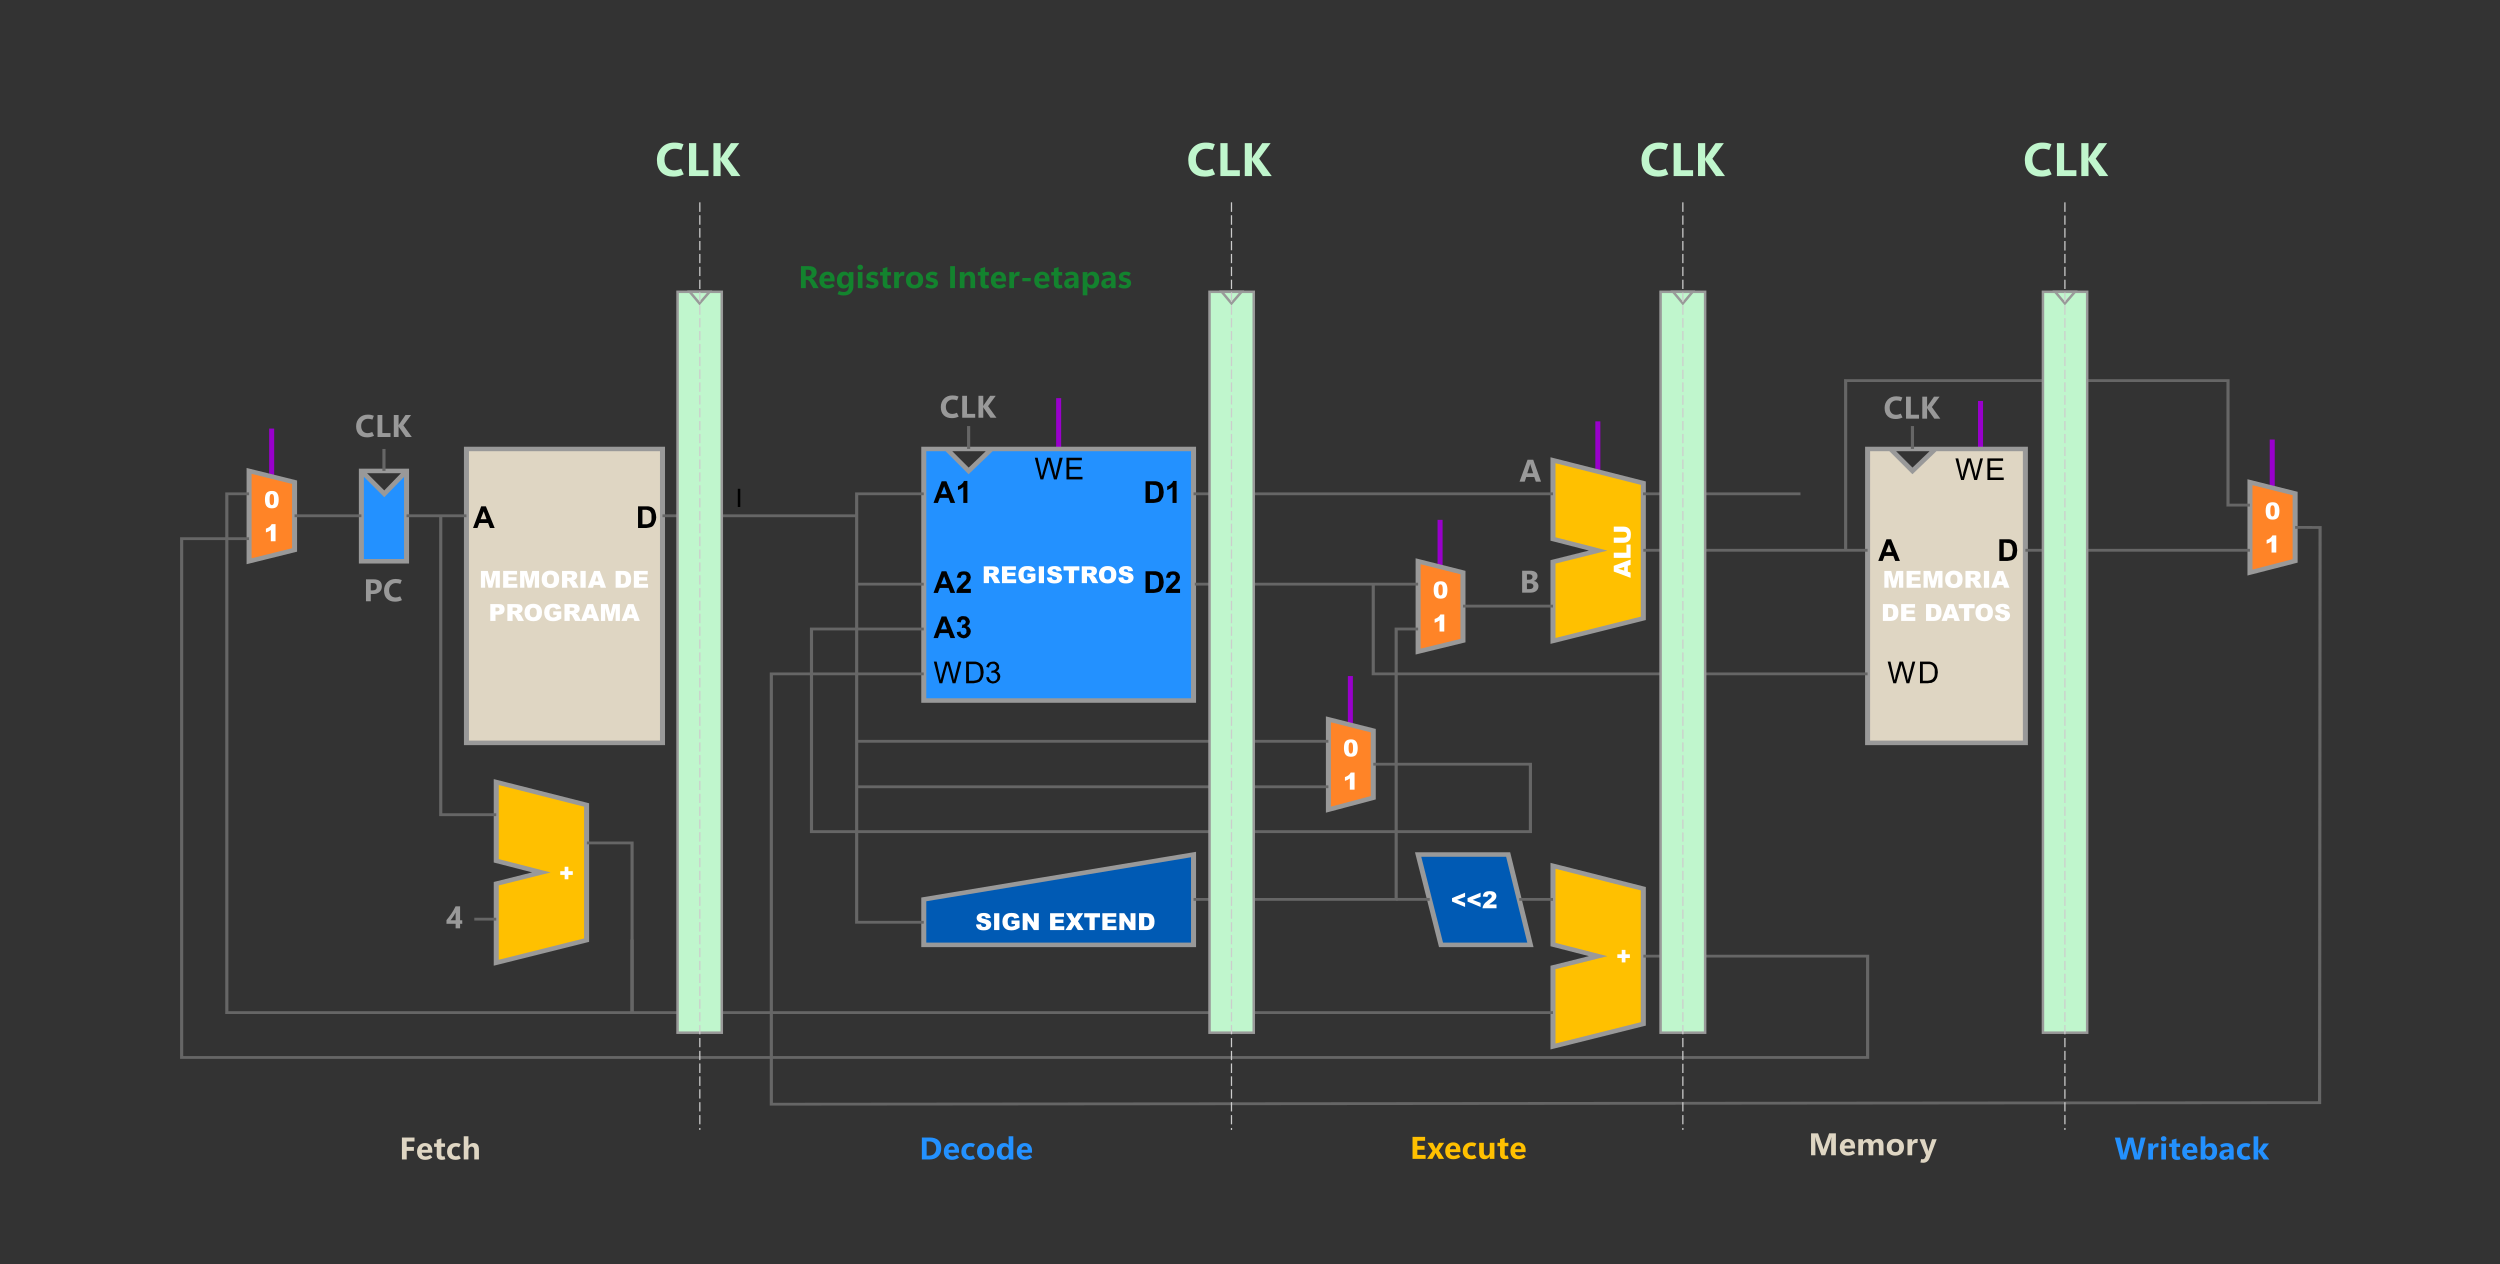 <?xml version="1.0" encoding="UTF-8"?>
<!DOCTYPE svg PUBLIC "-//W3C//DTD SVG 1.1//EN" "http://www.w3.org/Graphics/SVG/1.1/DTD/svg11.dtd">
<!-- Creator: CorelDRAW 2020 (64-Bit) -->
<svg xmlns="http://www.w3.org/2000/svg" xml:space="preserve" width="3985px" height="2015px" version="1.1" style="shape-rendering:geometricPrecision; text-rendering:geometricPrecision; image-rendering:optimizeQuality; fill-rule:evenodd; clip-rule:evenodd"
viewBox="0 0 3983.02 2014"
 xmlns:xlink="http://www.w3.org/1999/xlink"
 xmlns:xodm="http://www.corel.com/coreldraw/odm/2003">
 <rect x="0" y="0" width="3983.02" height="2014" fill="#333333" stroke="none"/>
 <defs>
  <style type="text/css">
   <![CDATA[
    .str0 {stroke:#999999;stroke-width:4;stroke-miterlimit:22.926}
    .fil0 {fill:none}
    .fil10 {fill:black}
    .fil7 {fill:#005AB4}
    .fil4 {fill:#2391FF}
    .fil12 {fill:#C0F6CD}
    .fil11 {fill:#C0F6CD}
    .fil5 {fill:#DFD6C3}
    .fil6 {fill:#FF8427}
    .fil2 {fill:#FFC000}
    .fil15 {fill:#13832E;fill-rule:nonzero}
    .fil18 {fill:#2391FF;fill-rule:nonzero}
    .fil8 {fill:#666666;fill-rule:nonzero}
    .fil1 {fill:#9900CC;fill-rule:nonzero}
    .fil3 {fill:#999999;fill-rule:nonzero}
    .fil14 {fill:#C0F6CD;fill-rule:nonzero}
    .fil13 {fill:#CCCCCC;fill-rule:nonzero}
    .fil16 {fill:#DFD6C3;fill-rule:nonzero}
    .fil17 {fill:#FFC000;fill-rule:nonzero}
    .fil9 {fill:white;fill-rule:nonzero}
   ]]>
  </style>
 </defs>
 <g id="Capa_x0020_1">
  <rect class="fil0" x="-0.01" width="3983.02" height="2014"/>
  <g>
   <polygon class="fil1" points="1682.66,712.29 1682.66,634.33 1690.66,634.33 1690.66,712.29 "/>
  </g>
  <g>
   <polygon class="fil1" points="428.82,760.76 428.82,682.8 436.82,682.8 436.82,760.76 "/>
  </g>
  <g>
   <polygon class="fil1" points="3616.14,778.75 3616.14,700.29 3624.14,700.29 3624.14,778.75 "/>
  </g>
  <g>
   <polygon class="fil1" points="2147.42,1155.55 2147.42,1077.09 2155.41,1077.09 2155.41,1155.55 "/>
  </g>
  <g>
   <polygon class="fil1" points="3159.39,638.82 3159.39,717.28 3151.39,717.28 3151.39,638.82 "/>
  </g>
  <g>
   <polygon class="fil1" points="2541.71,749.27 2541.71,671.31 2549.71,671.31 2549.71,749.27 "/>
  </g>
  <g>
   <polygon class="fil1" points="2290.34,906.18 2290.34,828.22 2298.34,828.22 2298.34,906.18 "/>
  </g>
  <g>
   <polygon class="fil2" points="2474.25,733.27 2618.17,769.76 2618.17,985.14 2474.25,1021.12 2474.25,895.19 2546.21,877.2 2474.25,858.71 "/>
   <path id="1" class="fil3" d="M2617.09 773.22l-143.93 -36.48 2.17 -6.93 143.92 36.48 2.92 3.47 -5.08 3.46zm2.16 -6.93l2.92 0.74 0 2.73 -2.92 -3.47zm-5.08 218.85l0 -215.38 8 0 0 215.38 -2.93 3.47 -5.07 -3.47zm8 0l0 2.74 -2.93 0.73 2.93 -3.47zm-148.99 32.51l143.92 -35.98 2.14 6.94 -143.92 35.98 -5.07 -3.47 2.93 -3.47zm2.14 6.94l-5.07 1.27 0 -4.74 5.07 3.47zm2.92 -129.4l0 125.93 -7.99 0 0 -125.93 2.93 -3.47 5.06 3.47zm-7.99 0l0 -2.74 2.93 -0.73 -2.93 3.47zm77.03 -14.52l-71.96 17.99 -2.14 -6.94 71.96 -17.99 2.17 0.01 -0.03 6.93zm0.03 -6.93l13.65 3.51 -13.68 3.42 0.03 -6.93zm-71.97 -18.49l71.97 18.49 -2.2 6.92 -71.96 -18.49 -2.9 -3.46 5.09 -3.46zm-2.19 6.92l-2.9 -0.75 0 -2.71 2.9 3.46zm5.09 -128.9l0 125.44 -7.99 0 0 -125.44 5.08 -3.46 2.91 3.46zm-7.99 0l0 -4.75 5.08 1.29 -5.08 3.46z"/>
  </g>
  <g>
   <path class="fil4" d="M575.74 894.19l71.97 0 0 -143.92 -71.97 0 0 143.92zm0 -143.92l36.49 36.48 35.48 -36.48 -71.97 0z"/>
   <path id="1" class="fil3" d="M647.71 897.79l-71.97 0 0 -7.2 71.97 0 4 3.6 -4 3.6zm4 -3.6l0 3.6 -4 0 4 -3.6zm0 -143.92l0 143.92 -8 0 0 -143.92 4 -3.6 4 3.6zm-4 -3.6l4 0 0 3.6 -4 -3.6zm-71.97 0l71.97 0 0 7.19 -71.97 0 -3.99 -3.59 3.99 -3.6zm-3.99 3.6l0 -3.6 3.99 0 -3.99 3.6zm0 143.92l0 -143.92 7.99 0 0 143.92 -4 3.6 -3.99 -3.6zm3.99 3.6l-3.99 0 0 -3.6 3.99 3.6zm33.51 -108.64l-36.48 -36.48 5.95 -4.81 36.48 36.48 0.03 4.78 -5.98 0.03zm5.98 -0.03l-2.96 3.05 -3.02 -3.02 5.98 -0.03zm35.48 -36.49l-35.48 36.49 -6.01 -4.74 35.48 -36.48 6.01 4.73z"/>
  </g>
  <g>
   <polygon class="fil5" points="743.16,1183.54 1055.49,1183.54 1055.49,715.28 743.16,715.28 "/>
   <path id="1" class="fil3" d="M1055.49 1187.14l-312.33 0 0 -7.2 312.33 0 4 3.6 -4 3.6zm4 -3.6l0 3.6 -4 0 4 -3.6zm0 -468.26l0 468.26 -8 0 0 -468.26 4 -3.59 4 3.59zm-4 -3.59l4 0 0 3.59 -4 -3.59zm-312.33 0l312.33 0 0 7.19 -312.33 0 -4 -3.6 4 -3.59zm-4 3.59l0 -3.59 4 0 -4 3.59zm0 468.26l0 -468.26 7.99 0 0 468.26 -3.99 3.6 -4 -3.6zm4 3.6l-4 0 0 -3.6 4 3.6z"/>
  </g>
  <g>
   <path class="fil4" d="M1471.77 1116.07l429.78 0 0 -400.79 -429.78 0 0 400.79zm36.48 -400.79l34.99 34.99 36.48 -34.99 -71.47 0z"/>
   <path id="1" class="fil3" d="M1901.55 1119.67l-429.78 0 0 -7.2 429.78 0 4 3.6 -4 3.6zm4 -3.6l0 3.6 -4 0 4 -3.6zm0 -400.79l0 400.79 -8 0 0 -400.79 4 -3.59 4 3.59zm-4 -3.59l4 0 0 3.59 -4 -3.59zm-429.78 0l429.78 0 0 7.19 -429.78 0 -4 -3.6 4 -3.59zm-4 3.59l0 -3.59 4 0 -4 3.59zm0 400.79l0 -400.79 8 0 0 400.79 -4 3.6 -4 -3.6zm4 3.6l-4 0 0 -3.6 4 3.6zm68.49 -367l-34.98 -34.98 5.94 -4.81 34.99 34.98 -0.06 4.87 -5.89 -0.06zm5.89 0.06l-2.98 2.85 -2.91 -2.91 5.89 0.06zm36.48 -34.98l-36.48 34.98 -5.83 -4.93 36.48 -34.98 5.83 4.93z"/>
  </g>
  <g>
   <polygon class="fil6" points="396.84,750.27 396.84,894.19 469.3,876.2 469.3,768.26 "/>
   <path id="1" class="fil3" d="M392.84 894.19l0 -143.92 8 0 0 143.92 -2.94 3.47 -5.06 -3.47zm5.06 3.47l-5.06 1.26 0 -4.73 5.06 3.47zm72.46 -17.99l-72.46 17.99 -2.12 -6.94 72.46 -17.99 5.06 3.47 -2.94 3.47zm2.94 -3.47l0 2.74 -2.94 0.73 2.94 -3.47zm0 -107.94l0 107.94 -8 0 0 -107.94 5.06 -3.47 2.94 3.47zm-2.94 -3.47l2.94 0.73 0 2.74 -2.94 -3.47zm-72.46 -17.99l72.46 17.99 -2.12 6.93 -72.46 -17.99 -2.94 -3.46 5.06 -3.47zm-5.06 3.47l0 -4.73 5.06 1.26 -5.06 3.47z"/>
  </g>
  <g>
   <path class="fil5" d="M2975.48 1183.54l251.37 0 0 -468.26 -251.37 0 0 468.26zm36.48 -468.26l34.98 34.99 36.48 -34.99 -71.46 0z"/>
   <path id="1" class="fil3" d="M3226.85 1187.14l-251.37 0 0 -7.2 251.37 0 4 3.6 -4 3.6zm4 -3.6l0 3.6 -4 0 4 -3.6zm0 -468.26l0 468.26 -8 0 0 -468.26 4 -3.59 4 3.59zm-4 -3.59l4 0 0 3.59 -4 -3.59zm-251.37 0l251.37 0 0 7.19 -251.37 0 -4 -3.6 4 -3.59zm-4 3.59l0 -3.59 4 0 -4 3.59zm0 468.26l0 -468.26 8 0 0 468.26 -4 3.6 -4 -3.6zm4 3.6l-4 0 0 -3.6 4 3.6zm68.49 -434.47l-34.98 -34.98 5.94 -4.81 34.99 34.98 -0.06 4.87 -5.89 -0.06zm5.89 0.06l-2.98 2.85 -2.91 -2.91 5.89 0.06zm36.48 -34.98l-36.48 34.98 -5.83 -4.93 36.48 -34.98 5.83 4.93z"/>
  </g>
  <g>
   <polygon class="fil6" points="2259.36,894.19 2259.36,1038.11 2330.82,1020.62 2330.82,912.18 "/>
   <path id="1" class="fil3" d="M2255.36 1038.11l0 -143.92 8 0 0 143.92 -2.95 3.47 -5.05 -3.47zm5.05 3.47l-5.05 1.24 0 -4.71 5.05 3.47zm71.46 -17.49l-71.46 17.49 -2.1 -6.94 71.46 -17.49 5.05 3.47 -2.95 3.47zm2.95 -3.47l0 2.75 -2.95 0.72 2.95 -3.47zm0 -108.44l0 108.44 -8 0 0 -108.44 5.08 -3.46 2.92 3.46zm-2.92 -3.46l2.92 0.73 0 2.73 -2.92 -3.46zm-71.46 -17.99l71.46 17.99 -2.15 6.92 -71.47 -17.98 -2.92 -3.47 5.08 -3.46zm-5.08 3.46l0 -4.74 5.08 1.28 -5.08 3.46z"/>
  </g>
  <g>
   <polygon class="fil6" points="2116.43,1146.06 2116.43,1289.98 2187.9,1270.99 2187.9,1164.05 "/>
   <path id="1" class="fil3" d="M2112.44 1289.98l0 -143.92 7.99 0 0 143.92 -2.86 3.45 -5.13 -3.45zm5.13 3.45l-5.13 1.36 0 -4.81 5.13 3.45zm71.46 -18.99l-71.46 18.99 -2.27 -6.9 71.46 -18.99 5.14 3.45 -2.87 3.45zm2.87 -3.45l0 2.69 -2.87 0.76 2.87 -3.45zm0 -106.94l0 106.94 -8 0 0 -106.94 5.07 -3.47 2.93 3.47zm-2.93 -3.47l2.93 0.74 0 2.73 -2.93 -3.47zm-71.46 -17.99l71.46 17.99 -2.15 6.93 -71.46 -17.99 -2.92 -3.46 5.07 -3.47zm-5.07 3.47l0 -4.75 5.07 1.28 -5.07 3.47z"/>
  </g>
  <g>
   <polygon class="fil6" points="3584.66,768.26 3584.66,912.18 3656.62,893.69 3656.62,786.25 "/>
   <path id="1" class="fil3" d="M3580.66 912.18l0 -143.92 8 0 0 143.92 -2.9 3.46 -5.1 -3.46zm5.1 3.46l-5.1 1.31 0 -4.77 5.1 3.46zm71.96 -18.49l-71.96 18.49 -2.2 -6.92 71.97 -18.49 5.09 3.46 -2.9 3.46zm2.9 -3.46l0 2.71 -2.9 0.75 2.9 -3.46zm0 -107.44l0 107.44 -7.99 0 0 -107.44 5.06 -3.47 2.93 3.47zm-2.93 -3.47l2.93 0.73 0 2.74 -2.93 -3.47zm-71.96 -17.99l71.96 17.99 -2.14 6.93 -71.96 -17.99 -2.93 -3.46 5.07 -3.47zm-5.07 3.47l0 -4.74 5.07 1.27 -5.07 3.47z"/>
  </g>
  <g>
   <polygon class="fil2" points="2474.25,1379.43 2618.17,1415.91 2618.17,1631.3 2474.25,1667.28 2474.25,1541.35 2546.21,1523.36 2474.25,1504.87 "/>
   <path id="1" class="fil3" d="M2617.09 1419.38l-143.93 -36.48 2.17 -6.93 143.92 36.48 2.92 3.46 -5.08 3.47zm2.16 -6.93l2.92 0.74 0 2.72 -2.92 -3.46zm-5.08 218.85l0 -215.39 8 0 0 215.39 -2.93 3.47 -5.07 -3.47zm8 0l0 2.74 -2.93 0.73 2.93 -3.47zm-148.99 32.52l143.92 -35.99 2.14 6.94 -143.92 35.98 -5.07 -3.47 2.93 -3.46zm2.14 6.93l-5.07 1.27 0 -4.74 5.07 3.47zm2.92 -129.4l0 125.93 -7.99 0 0 -125.93 2.93 -3.47 5.06 3.47zm-7.99 0l0 -2.74 2.93 -0.73 -2.93 3.47zm77.03 -14.52l-71.96 17.99 -2.14 -6.94 71.96 -17.99 2.17 0.01 -0.03 6.93zm0.03 -6.93l13.65 3.51 -13.68 3.42 0.03 -6.93zm-71.97 -18.49l71.97 18.49 -2.2 6.92 -71.96 -18.49 -2.9 -3.46 5.09 -3.46zm-2.19 6.92l-2.9 -0.75 0 -2.71 2.9 3.46zm5.09 -128.9l0 125.44 -7.99 0 0 -125.44 5.08 -3.46 2.91 3.46zm-7.99 0l0 -4.75 5.08 1.29 -5.08 3.46z"/>
  </g>
  <g>
   <polygon class="fil7" points="2295.84,1505.37 2438.27,1505.37 2402.78,1361.44 2259.36,1361.44 "/>
   <path id="1" class="fil3" d="M2438.27 1508.97l-142.43 0 0 -7.2 142.43 0 3.9 2.82 -3.9 4.38zm3.9 -4.38l1.08 4.38 -4.98 0 3.9 -4.38zm-35.48 -143.93l35.48 143.93 -7.81 1.56 -35.48 -143.93 3.9 -4.37 3.91 2.81zm-3.91 -2.81l3.21 0 0.7 2.81 -3.91 -2.81zm-143.42 0l143.42 0 0 7.19 -143.42 0 -3.9 -2.8 3.9 -4.39zm-3.9 4.39l-1.11 -4.39 5.01 0 -3.9 4.39zm36.48 143.93l-36.48 -143.93 7.8 -1.6 36.48 143.93 -3.9 4.4 -3.9 -2.8zm3.9 2.8l-3.19 0 -0.71 -2.8 3.9 2.8z"/>
  </g>
  <g>
   <polygon class="fil7" points="1471.77,1505.37 1901.55,1505.37 1901.55,1361.44 1471.77,1432.91 "/>
   <path id="1" class="fil3" d="M1901.55 1508.97l-429.78 0 0 -7.2 429.78 0 4 3.6 -4 3.6zm4 -3.6l0 3.6 -4 0 4 -3.6zm0 -143.93l0 143.93 -8 0 0 -143.93 3.27 -3.53 4.73 3.53zm-4.73 -3.53l4.73 -0.79 0 4.32 -4.73 -3.53zm-429.77 71.46l429.77 -71.46 1.45 7.07 -429.77 71.46 -4.73 -3.53 3.28 -3.54zm-3.28 3.54l0 -3 3.28 -0.54 -3.28 3.54zm0 72.46l0 -72.46 8 0 0 72.46 -4 3.6 -4 -3.6zm4 3.6l-4 0 0 -3.6 4 3.6z"/>
  </g>
  <g>
   <polygon class="fil2" points="790.63,1246 934.56,1282.48 934.56,1497.87 790.63,1533.85 790.63,1407.92 862.59,1389.93 790.63,1371.44 "/>
   <path id="1" class="fil3" d="M933.47 1285.95l-143.92 -36.48 2.17 -6.93 143.92 36.48 2.91 3.46 -5.08 3.47zm2.17 -6.93l2.91 0.74 0 2.72 -2.91 -3.46zm-5.08 218.85l0 -215.39 7.99 0 0 215.39 -2.92 3.47 -5.07 -3.47zm7.99 0l0 2.74 -2.92 0.73 2.92 -3.47zm-148.99 32.52l143.93 -35.99 2.14 6.94 -143.93 35.98 -5.07 -3.47 2.93 -3.46zm2.14 6.93l-5.07 1.27 0 -4.74 5.07 3.47zm2.93 -129.4l0 125.93 -8 0 0 -125.93 2.93 -3.47 5.07 3.47zm-8 0l0 -2.74 2.93 -0.73 -2.93 3.47zm77.03 -14.52l-71.96 17.99 -2.14 -6.94 71.96 -17.99 2.17 0.01 -0.03 6.93zm0.03 -6.93l13.65 3.51 -13.68 3.42 0.03 -6.93zm-71.96 -18.49l71.96 18.49 -2.19 6.92 -71.97 -18.49 -2.9 -3.46 5.1 -3.46zm-2.2 6.92l-2.9 -0.75 0 -2.71 2.9 3.46zm5.1 -128.9l0 125.44 -8 0 0 -125.44 5.09 -3.46 2.91 3.46zm-8 0l0 -4.75 5.09 1.29 -5.09 3.46z"/>
  </g>
  <g>
   <path class="fil8" d="M289.4 855.96l107.44 0 0 4.5 -107.44 0 -2.5 -2.25 2.5 -2.25zm-2.5 2.25l0 -2.25 2.5 0 -2.5 2.25zm0 826.56l0 -826.56 4.99 0 0 826.56 -2.49 2.25 -2.5 -2.25zm2.5 2.25l-2.5 0 0 -2.25 2.5 2.25zm2686.08 0l-2686.08 0 0 -4.5 2686.08 0 2.5 2.25 -2.5 2.25zm2.5 -2.25l0 2.25 -2.5 0 2.5 -2.25zm0 -161.41l0 161.41 -5 0 0 -161.41 2.5 -2.25 2.5 2.25zm-2.5 -2.25l2.5 0 0 2.25 -2.5 -2.25zm-357.31 0l357.31 0 0 4.5 -357.31 0 0 -4.5z"/>
  </g>
  <g>
   <path class="fil8" d="M3696.37 842.62l-39.76 -0.15 0.02 -4.5 39.76 0.16 2.49 2.25 -2.51 2.24zm0.02 -4.49l2.49 0 0 2.25 -2.49 -2.25zm-3.28 918.6l0.78 -916.36 4.99 0.01 -0.78 916.36 -2.49 2.24 -2.5 -2.25zm4.99 0.01l0 2.24 -2.49 0 2.49 -2.24zm-2469.2 0.25l2466.7 -2.5 0.01 4.49 -2466.71 2.5 -2.5 -2.25 2.5 -2.24zm0 4.49l-2.5 0.01 0 -2.26 2.5 2.25zm2.5 -687.89l0 685.64 -5 0 0 -685.64 2.5 -2.24 2.5 2.24zm-5 0l0 -2.24 2.5 0 -2.5 2.24zm245.37 2.25l-242.87 0 0 -4.49 242.87 0 0 4.49z"/>
  </g>
  <g>
   <path class="fil8" d="M2224.38 1435.15l-322.83 0 0 -4.49 322.83 0 2.5 2.25 -2.5 2.24zm2.5 -2.24l0 2.24 -2.5 0 2.5 -2.24zm0 -430.78l0 430.78 -5 0 0 -430.78 2.5 -2.25 2.5 2.25zm-5 0l0 -2.25 2.5 0 -2.5 2.25zm37.48 2.25l-34.98 0 0 -4.5 34.98 0 0 4.5z"/>
  </g>
  <g>
   <path class="fil8" d="M1007.02 1345.2l-71.96 0 0 -4.5 71.96 0 2.5 2.25 -2.5 2.25zm0 -4.5l2.5 0 0 2.25 -2.5 -2.25zm-2.5 272.61l0 -270.36 5 0 0 270.36 -2.5 2.25 -2.5 -2.25zm5 0l0 2.25 -2.5 0 2.5 -2.25zm-648.16 -2.25l645.66 0 0 4.5 -645.66 0 -2.5 -2.25 2.5 -2.25zm0 4.5l-2.5 0 0 -2.25 2.5 2.25zm2.5 -828.81l0 826.56 -5 0 0 -826.56 2.5 -2.25 2.5 2.25zm-5 0l0 -2.25 2.5 0 -2.5 2.25zm37.98 2.25l-35.48 0 0 -4.5 35.48 0 0 4.5z"/>
  </g>
  <g>
   <path class="fil8" d="M699.68 1297.98l0 -476.25 5 0 0 476.25 -2.5 2.25 -2.5 -2.25zm2.5 2.25l-2.5 0 0 -2.25 2.5 2.25zm88.45 0l-88.45 0 0 -4.5 88.45 0 0 4.5z"/>
  </g>
  <g>
   <polygon class="fil8" points="743.16,823.98 647.71,823.98 647.71,819.48 743.16,819.48 "/>
  </g>
  <g>
   <polygon class="fil8" points="469.3,819.48 575.74,819.48 575.74,823.98 469.3,823.98 "/>
  </g>
  <g>
   <path class="fil8" d="M1007.02 1611.06l1467.23 0 0 4.5 -1467.23 0 -2.5 -2.25 2.5 -2.25zm0 4.5l-2.5 0 0 -2.25 2.5 2.25zm2.5 -118.69l0 116.44 -5 0 0 -116.44 5 0z"/>
  </g>
  <g>
   <polygon class="fil8" points="2277.85,1435.17 2224.38,1435.17 2224.38,1430.64 2277.85,1430.64 "/>
  </g>
  <g>
   <polygon class="fil8" points="2474.25,1435.14 2420.52,1435.14 2420.52,1430.67 2474.25,1430.67 "/>
  </g>
  <g>
   <polygon class="fil8" points="2259.36,932.91 1903.55,932.91 1903.55,928.43 2259.36,928.43 "/>
  </g>
  <g>
   <polygon class="fil8" points="2330.82,963.4 2474.25,963.4 2474.25,967.9 2330.82,967.9 "/>
  </g>
  <g>
   <path class="fil8" d="M2185.4 1073.59l0 -142.92 5 0 0 142.92 -2.5 2.25 -2.5 -2.25zm2.5 2.25l-2.5 0 0 -2.25 2.5 2.25zm787.58 0l-787.58 0 0 -4.49 787.58 0 0 4.49z"/>
  </g>
  <g>
   <path class="fil8" d="M2943 606.34l0 270.36 -5 0 0 -270.36 2.5 -2.25 2.5 2.25zm-5 0l0 -2.25 2.5 0 -2.5 2.25zm611.68 2.25l-609.18 0 0 -4.5 609.18 0 2.5 2.25 -2.5 2.25zm0 -4.5l2.5 0 0 2.25 -2.5 -2.25zm-2.5 200.65l0 -198.4 5 0 0 198.4 -2.5 2.25 -2.5 -2.25zm2.5 2.25l-2.5 0 0 -2.25 2.5 2.25zm34.98 0l-34.98 0 0 -4.5 34.98 0 0 4.5z"/>
  </g>
  <g>
   <polygon class="fil8" points="3584.66,878.95 3226.85,878.95 3226.85,874.45 3584.66,874.45 "/>
  </g>
  <g>
   <polygon class="fil8" points="2868.54,789 2617.67,789 2617.67,784.5 2868.54,784.5 "/>
  </g>
  <g>
   <polygon class="fil8" points="2975.48,878.95 2618.17,878.95 2618.17,874.45 2975.48,874.45 "/>
  </g>
  <g>
   <polygon class="fil8" points="1901.55,784.5 2474.25,784.5 2474.25,788.99 1901.55,788.99 "/>
  </g>
  <g>
   <polygon class="fil8" points="790.63,1466.64 755.65,1466.64 755.65,1462.14 790.63,1462.14 "/>
  </g>
  <g>
   <polygon class="fil8" points="2116.43,1255.74 1364.83,1255.74 1364.83,1251.26 2116.43,1251.26 "/>
  </g>
  <g>
   <polygon class="fil8" points="2116.43,1183.28 1364.83,1183.28 1364.83,1178.79 2116.43,1178.79 "/>
  </g>
  <g>
   <path class="fil8" d="M1292.87 999.88l178.9 0 0 4.5 -178.9 0 -2.5 -2.25 2.5 -2.25zm-2.5 2.25l0 -2.25 2.5 0 -2.5 2.25zm0 322.83l0 -322.83 5 0 0 322.83 -2.5 2.25 -2.5 -2.25zm2.5 2.25l-2.5 0 0 -2.25 2.5 2.25zm1145.4 0l-1145.4 0 0 -4.5 1145.4 0 2.49 2.25 -2.49 2.25zm2.49 -2.25l0 2.25 -2.49 0 2.49 -2.25zm0 -107.44l0 107.44 -4.99 0 0 -107.44 2.5 -2.25 2.49 2.25zm-2.49 -2.25l2.49 0 0 2.25 -2.49 -2.25zm-250.37 0l250.37 0 0 4.5 -250.37 0 0 -4.5z"/>
  </g>
  <g>
   <path class="fil8" d="M1364.83 784.5l106.94 0 0 4.5 -106.94 0 -2.5 -2.25 2.5 -2.25zm-2.5 2.25l0 -2.25 2.5 0 -2.5 2.25zm0 682.64l0 -682.64 5 0 0 682.64 -2.5 2.25 -2.5 -2.25zm2.5 2.25l-2.5 0 0 -2.25 2.5 2.25zm106.94 0l-106.94 0 0 -4.5 106.94 0 0 4.5z"/>
  </g>
  <g>
   <polygon class="fil8" points="1364.83,823.98 1055.49,823.98 1055.49,819.48 1364.83,819.48 "/>
  </g>
  <g>
   <polygon class="fil8" points="1364.83,928.42 1471.77,928.42 1471.77,932.92 1364.83,932.92 "/>
  </g>
  <g>
   <polygon class="fil8" points="609.23,750.27 609.23,715.28 614.22,715.28 614.22,750.27 "/>
  </g>
  <g>
   <polygon class="fil8" points="1545.73,678.8 1545.73,715.28 1540.74,715.28 1540.74,678.8 "/>
  </g>
  <g>
   <polygon class="fil8" points="3044.44,715.28 3044.44,678.8 3049.44,678.8 3049.44,715.28 "/>
  </g>
  <path class="fil3" d="M595.89 694.36c-1.84,0.84 -3.62,1.46 -5.35,1.85 -1.74,0.39 -3.61,0.59 -5.63,0.59 -5.44,0 -9.71,-1.53 -12.83,-4.59 -3.13,-3.06 -4.69,-7.42 -4.69,-13.08 0,-5.33 1.71,-9.75 5.11,-13.26 3.41,-3.51 7.91,-5.26 13.48,-5.26 1.89,0 3.58,0.15 5.08,0.43 1.5,0.28 3.02,0.73 4.59,1.35l-2.35 6.15c-1.18,-0.47 -2.34,-0.81 -3.46,-1.04 -1.12,-0.21 -2.34,-0.32 -3.64,-0.32 -2.94,0 -5.48,1.02 -7.6,3.08 -2.12,2.06 -3.18,4.84 -3.18,8.34 0,3.6 0.93,6.43 2.79,8.46 1.86,2.03 4.41,3.06 7.65,3.06 0.93,0 2.03,-0.15 3.31,-0.44 1.27,-0.3 2.58,-0.77 3.91,-1.42l2.81 6.1z"/>
  <polygon id="1" class="fil3" points="622.17,696.19 601.5,696.19 601.48,661.2 609.14,661.2 609.14,689.97 622.17,689.97 "/>
  <path id="2" class="fil3" d="M656.06 696.19l-9.56 0 -10.42 -14.99c-0.12,-0.15 -0.25,-0.4 -0.41,-0.71 -0.15,-0.32 -0.32,-0.71 -0.52,-1.16l-0.12 0 0 16.86 -7.64 0 0 -34.99 7.64 0 0 16.22 0.12 0c0.1,-0.21 0.23,-0.47 0.39,-0.79 0.16,-0.31 0.36,-0.68 0.59,-1.09l9.88 -14.34 8.88 0 -12.22 16.51 13.39 18.48z"/>
  <polygon class="fil9" points="766.19,909.57 777.13,909.57 781.3,925.89 785.47,909.57 796.36,909.57 796.36,936.4 789.58,936.4 789.58,915.94 784.34,936.4 778.2,936.4 772.97,915.94 772.97,936.4 766.19,936.4 "/>
  <polygon id="1" class="fil9" points="801.64,909.57 823.83,909.57 823.83,915.3 809.96,915.3 809.96,919.57 822.82,919.57 822.82,925.05 809.96,925.05 809.96,930.33 824.24,930.33 824.24,936.4 801.64,936.4 "/>
  <polygon id="2" class="fil9" points="828.63,909.57 839.57,909.57 843.74,925.89 847.92,909.57 858.81,909.57 858.81,936.4 852.02,936.4 852.02,915.94 846.79,936.4 840.64,936.4 835.42,915.94 835.42,936.4 828.63,936.4 "/>
  <path id="3" class="fil9" d="M863.04 923c0,-4.38 1.21,-7.79 3.66,-10.22 2.44,-2.45 5.84,-3.66 10.2,-3.66 4.47,0 7.91,1.19 10.32,3.59 2.42,2.4 3.63,5.76 3.63,10.07 0,3.14 -0.53,5.71 -1.58,7.71 -1.06,2.01 -2.59,3.57 -4.58,4.69 -2,1.12 -4.49,1.67 -7.47,1.67 -3.02,0 -5.53,-0.48 -7.51,-1.44 -1.98,-0.97 -3.59,-2.49 -4.82,-4.58 -1.23,-2.08 -1.85,-4.69 -1.85,-7.83zm8.28 0.02c0,2.71 0.51,4.66 1.51,5.84 1.01,1.18 2.39,1.77 4.12,1.77 1.78,0 3.17,-0.58 4.15,-1.74 0.98,-1.16 1.46,-3.23 1.46,-6.24 0,-2.52 -0.51,-4.36 -1.53,-5.53 -1.02,-1.16 -2.4,-1.75 -4.15,-1.75 -1.67,0 -3.02,0.6 -4.04,1.78 -1.01,1.18 -1.52,3.14 -1.52,5.87z"/>
  <path id="4" class="fil9" d="M895.42 936.4l0 -26.83 13.82 0c2.56,0 4.52,0.21 5.87,0.66 1.36,0.43 2.45,1.25 3.28,2.44 0.83,1.19 1.24,2.65 1.24,4.36 0,1.49 -0.31,2.77 -0.95,3.85 -0.63,1.09 -1.51,1.97 -2.63,2.64 -0.7,0.43 -1.68,0.78 -2.91,1.06 0.99,0.33 1.71,0.66 2.16,0.99 0.3,0.22 0.74,0.69 1.32,1.41 0.58,0.72 0.96,1.28 1.16,1.67l4.03 7.75 -9.37 0 -4.43 -8.18c-0.56,-1.06 -1.06,-1.75 -1.5,-2.07 -0.6,-0.41 -1.28,-0.62 -2.04,-0.62l-0.73 0 0 10.87 -8.32 0zm8.32 -15.93l3.51 0c0.37,0 1.11,-0.12 2.19,-0.37 0.55,-0.1 1,-0.38 1.35,-0.84 0.35,-0.46 0.52,-0.97 0.52,-1.56 0,-0.87 -0.27,-1.54 -0.82,-2 -0.55,-0.47 -1.58,-0.7 -3.1,-0.7l-3.65 0 0 5.47z"/>
  <polygon id="5" class="fil9" points="924.8,909.57 933.12,909.57 933.12,936.4 924.8,936.4 "/>
  <path id="6" class="fil9" d="M955.56 931.98l-9.4 0 -1.35 4.42 -8.46 0 10.1 -26.83 9.08 0 10.06 26.83 -8.69 0 -1.34 -4.42zm-1.76 -5.81l-2.93 -9.65 -2.94 9.65 5.87 0z"/>
  <path id="7" class="fil9" d="M980.82 909.57l12.32 0c2.42,0 4.39,0.33 5.88,0.98 1.5,0.66 2.74,1.61 3.72,2.84 0.97,1.23 1.68,2.67 2.11,4.3 0.45,1.64 0.67,3.37 0.67,5.2 0,2.87 -0.33,5.09 -0.99,6.67 -0.65,1.58 -1.55,2.91 -2.71,3.97 -1.16,1.07 -2.41,1.78 -3.74,2.14 -1.82,0.49 -3.47,0.73 -4.94,0.73l-12.32 0 0 -26.83zm8.28 6.07l0 14.65 2.04 0c1.73,0 2.97,-0.19 3.71,-0.57 0.73,-0.39 1.3,-1.06 1.72,-2.01 0.42,-0.97 0.63,-2.51 0.63,-4.66 0,-2.85 -0.47,-4.79 -1.4,-5.84 -0.93,-1.05 -2.47,-1.57 -4.63,-1.57l-2.07 0z"/>
  <polygon id="8" class="fil9" points="1009.86,909.57 1032.05,909.57 1032.05,915.3 1018.18,915.3 1018.18,919.57 1031.03,919.57 1031.03,925.05 1018.18,925.05 1018.18,930.33 1032.46,930.33 1032.46,936.4 1009.86,936.4 "/>
  <path id="9" class="fil9" d="M781.13 962.42l13.79 0c3,0 5.25,0.71 6.75,2.14 1.5,1.43 2.24,3.47 2.24,6.11 0,2.71 -0.81,4.84 -2.44,6.36 -1.63,1.53 -4.13,2.29 -7.47,2.29l-4.55 0 0 9.94 -8.32 0 0 -26.84zm8.32 11.47l2.04 0c1.61,0 2.74,-0.28 3.39,-0.84 0.65,-0.55 0.98,-1.27 0.98,-2.13 0,-0.85 -0.28,-1.56 -0.85,-2.15 -0.57,-0.58 -1.63,-0.88 -3.19,-0.88l-2.37 0 0 6z"/>
  <path id="10" class="fil9" d="M808.34 989.26l0 -26.84 13.82 0c2.56,0 4.52,0.22 5.87,0.66 1.36,0.44 2.45,1.26 3.28,2.45 0.83,1.19 1.25,2.64 1.25,4.36 0,1.48 -0.32,2.77 -0.96,3.85 -0.63,1.09 -1.5,1.96 -2.62,2.64 -0.71,0.42 -1.68,0.78 -2.91,1.06 0.98,0.33 1.7,0.65 2.15,0.98 0.3,0.22 0.75,0.7 1.33,1.42 0.57,0.72 0.96,1.27 1.15,1.66l4.03 7.76 -9.37 0 -4.43 -8.19c-0.56,-1.06 -1.06,-1.75 -1.5,-2.06 -0.6,-0.42 -1.28,-0.62 -2.03,-0.62l-0.73 0 0 10.87 -8.33 0zm8.33 -15.93l3.5 0c0.37,0 1.11,-0.13 2.2,-0.37 0.55,-0.11 1,-0.39 1.34,-0.84 0.35,-0.46 0.53,-0.98 0.53,-1.57 0,-0.86 -0.28,-1.53 -0.83,-2 -0.55,-0.46 -1.58,-0.69 -3.1,-0.69l-3.64 0 0 5.47z"/>
  <path id="11" class="fil9" d="M835.69 975.86c0,-4.38 1.22,-7.79 3.66,-10.23 2.45,-2.44 5.84,-3.66 10.2,-3.66 4.47,0 7.91,1.2 10.33,3.59 2.42,2.4 3.62,5.76 3.62,10.08 0,3.14 -0.52,5.7 -1.58,7.71 -1.05,2 -2.58,3.57 -4.57,4.68 -2,1.12 -4.49,1.68 -7.47,1.68 -3.02,0 -5.53,-0.48 -7.52,-1.45 -1.98,-0.96 -3.59,-2.49 -4.82,-4.57 -1.23,-2.08 -1.85,-4.7 -1.85,-7.83zm8.29 0.02c0,2.7 0.5,4.65 1.51,5.83 1.01,1.18 2.39,1.77 4.12,1.77 1.78,0 3.17,-0.58 4.14,-1.73 0.98,-1.16 1.47,-3.24 1.47,-6.24 0,-2.53 -0.51,-4.37 -1.53,-5.53 -1.02,-1.17 -2.4,-1.75 -4.15,-1.75 -1.68,0 -3.03,0.59 -4.04,1.77 -1.02,1.18 -1.52,3.15 -1.52,5.88z"/>
  <path id="12" class="fil9" d="M881.46 979.55l0 -5.59 12.82 0 0 11.42c-2.46,1.67 -4.63,2.81 -6.51,3.42 -1.88,0.61 -4.12,0.91 -6.71,0.91 -3.18,0 -5.78,-0.55 -7.78,-1.63 -2.01,-1.08 -3.57,-2.7 -4.67,-4.85 -1.11,-2.14 -1.66,-4.61 -1.66,-7.39 0,-2.93 0.61,-5.47 1.81,-7.64 1.21,-2.16 2.98,-3.81 5.31,-4.93 1.82,-0.87 4.26,-1.3 7.34,-1.3 2.96,0 5.18,0.27 6.65,0.81 1.47,0.53 2.69,1.36 3.66,2.5 0.96,1.13 1.69,2.56 2.18,4.29l-7.98 1.43c-0.33,-1.01 -0.89,-1.8 -1.68,-2.33 -0.78,-0.55 -1.78,-0.81 -3.01,-0.81 -1.81,0 -3.26,0.63 -4.34,1.89 -1.08,1.26 -1.62,3.26 -1.62,5.99 0,2.9 0.55,4.97 1.64,6.21 1.09,1.25 2.61,1.87 4.56,1.87 0.93,0 1.81,-0.13 2.65,-0.4 0.84,-0.27 1.8,-0.72 2.89,-1.36l0 -2.51 -5.55 0z"/>
  <path id="13" class="fil9" d="M899.3 989.26l0 -26.84 13.82 0c2.56,0 4.52,0.22 5.87,0.66 1.36,0.44 2.45,1.26 3.28,2.45 0.83,1.19 1.24,2.64 1.24,4.36 0,1.48 -0.32,2.77 -0.95,3.85 -0.63,1.09 -1.51,1.96 -2.63,2.64 -0.7,0.42 -1.68,0.78 -2.91,1.06 0.99,0.33 1.71,0.65 2.16,0.98 0.3,0.22 0.74,0.7 1.32,1.42 0.58,0.72 0.96,1.27 1.16,1.66l4.03 7.76 -9.37 0 -4.43 -8.19c-0.57,-1.06 -1.07,-1.75 -1.5,-2.06 -0.6,-0.42 -1.28,-0.62 -2.04,-0.62l-0.73 0 0 10.87 -8.32 0zm8.32 -15.93l3.5 0c0.38,0 1.12,-0.13 2.2,-0.37 0.55,-0.11 1,-0.39 1.35,-0.84 0.35,-0.46 0.52,-0.98 0.52,-1.57 0,-0.86 -0.27,-1.53 -0.82,-2 -0.55,-0.46 -1.58,-0.69 -3.1,-0.69l-3.65 0 0 5.47z"/>
  <path id="14" class="fil9" d="M944.85 984.83l-9.39 0 -1.35 4.43 -8.47 0 10.1 -26.84 9.08 0 10.06 26.84 -8.69 0 -1.34 -4.43zm-1.75 -5.81l-2.93 -9.64 -2.95 9.64 5.88 0z"/>
  <polygon id="15" class="fil9" points="957.42,962.42 968.36,962.42 972.53,978.75 976.7,962.42 987.59,962.42 987.59,989.26 980.81,989.26 980.81,968.8 975.57,989.26 969.43,989.26 964.2,968.8 964.2,989.26 957.42,989.26 "/>
  <path id="16" class="fil9" d="M1009.38 984.83l-9.39 0 -1.35 4.43 -8.47 0 10.1 -26.84 9.08 0 10.06 26.84 -8.69 0 -1.34 -4.43zm-1.75 -5.81l-2.93 -9.64 -2.94 9.64 5.87 0z"/>
  <path class="fil3" d="M3031.11 665.15c-1.84,0.85 -3.62,1.46 -5.35,1.85 -1.74,0.4 -3.61,0.59 -5.63,0.59 -5.44,0 -9.71,-1.53 -12.83,-4.59 -3.13,-3.06 -4.69,-7.41 -4.69,-13.08 0,-5.33 1.71,-9.75 5.11,-13.26 3.41,-3.5 7.91,-5.25 13.48,-5.25 1.89,0 3.58,0.14 5.08,0.42 1.5,0.28 3.02,0.73 4.59,1.35l-2.35 6.16c-1.18,-0.48 -2.34,-0.82 -3.46,-1.05 -1.12,-0.21 -2.34,-0.32 -3.64,-0.32 -2.94,0 -5.48,1.02 -7.6,3.08 -2.12,2.06 -3.18,4.84 -3.18,8.34 0,3.61 0.93,6.43 2.79,8.46 1.86,2.03 4.41,3.06 7.65,3.06 0.93,0 2.03,-0.15 3.31,-0.44 1.27,-0.29 2.58,-0.77 3.91,-1.42l2.81 6.1z"/>
  <polygon id="1" class="fil3" points="3057.39,666.98 3036.72,666.98 3036.7,631.99 3044.36,631.99 3044.36,660.76 3057.39,660.76 "/>
  <path id="2" class="fil3" d="M3091.28 666.98l-9.56 0 -10.42 -14.98c-0.12,-0.16 -0.25,-0.4 -0.41,-0.72 -0.15,-0.32 -0.32,-0.71 -0.52,-1.16l-0.12 0 0 16.86 -7.64 0 0 -34.99 7.64 0 0 16.22 0.12 0c0.1,-0.2 0.23,-0.47 0.39,-0.79 0.16,-0.31 0.36,-0.68 0.59,-1.09l9.88 -14.34 8.88 0 -12.22 16.52 13.39 18.47z"/>
  <path class="fil3" d="M1527.4 663.74c-1.84,0.85 -3.62,1.47 -5.35,1.86 -1.74,0.39 -3.61,0.58 -5.63,0.58 -5.44,0 -9.71,-1.52 -12.83,-4.59 -3.13,-3.06 -4.69,-7.41 -4.69,-13.08 0,-5.33 1.71,-9.75 5.11,-13.26 3.41,-3.5 7.91,-5.25 13.48,-5.25 1.89,0 3.58,0.14 5.08,0.42 1.5,0.29 3.02,0.74 4.59,1.35l-2.35 6.16c-1.18,-0.48 -2.34,-0.82 -3.46,-1.04 -1.12,-0.22 -2.34,-0.33 -3.64,-0.33 -2.94,0 -5.48,1.03 -7.6,3.08 -2.12,2.06 -3.18,4.84 -3.18,8.34 0,3.61 0.93,6.43 2.79,8.46 1.86,2.04 4.41,3.06 7.65,3.06 0.93,0 2.03,-0.15 3.31,-0.44 1.27,-0.29 2.58,-0.77 3.91,-1.42l2.81 6.1z"/>
  <polygon id="1" class="fil3" points="1553.68,665.57 1533.01,665.57 1532.99,630.58 1540.65,630.58 1540.65,659.35 1553.68,659.35 "/>
  <path id="2" class="fil3" d="M1587.57 665.57l-9.56 0 -10.42 -14.98c-0.12,-0.16 -0.25,-0.4 -0.41,-0.72 -0.15,-0.31 -0.32,-0.71 -0.52,-1.16l-0.12 0 0 16.86 -7.64 0 0 -34.99 7.64 0 0 16.23 0.12 0c0.1,-0.21 0.23,-0.48 0.39,-0.79 0.16,-0.32 0.36,-0.69 0.59,-1.1l9.88 -14.34 8.88 0 -12.22 16.52 13.39 18.47z"/>
  <path class="fil9" d="M1567.32 929.1l0 -26.84 13.81 0c2.57,0 4.53,0.22 5.88,0.66 1.35,0.44 2.45,1.26 3.28,2.44 0.83,1.2 1.24,2.65 1.24,4.36 0,1.49 -0.32,2.78 -0.96,3.86 -0.63,1.09 -1.5,1.96 -2.62,2.64 -0.71,0.42 -1.68,0.78 -2.91,1.06 0.99,0.33 1.7,0.65 2.15,0.98 0.3,0.22 0.75,0.7 1.33,1.42 0.57,0.71 0.96,1.27 1.15,1.66l4.03 7.76 -9.37 0 -4.43 -8.19c-0.56,-1.06 -1.06,-1.75 -1.5,-2.07 -0.6,-0.41 -1.28,-0.61 -2.03,-0.61l-0.73 0 0 10.87 -8.32 0zm8.32 -15.93l3.5 0c0.38,0 1.11,-0.13 2.2,-0.37 0.55,-0.11 1,-0.39 1.34,-0.85 0.35,-0.45 0.53,-0.97 0.53,-1.56 0,-0.87 -0.28,-1.53 -0.83,-2 -0.55,-0.46 -1.58,-0.7 -3.09,-0.7l-3.65 0 0 5.48z"/>
  <polygon id="1" class="fil9" points="1596.36,902.26 1618.55,902.26 1618.55,907.99 1604.68,907.99 1604.68,912.27 1617.54,912.27 1617.54,917.74 1604.68,917.74 1604.68,923.02 1618.96,923.02 1618.96,929.1 1596.36,929.1 "/>
  <path id="2" class="fil9" d="M1636.92 919.39l0 -5.59 12.82 0 0 11.42c-2.46,1.67 -4.63,2.81 -6.51,3.42 -1.88,0.61 -4.12,0.91 -6.71,0.91 -3.18,0 -5.78,-0.55 -7.78,-1.63 -2.01,-1.09 -3.57,-2.7 -4.67,-4.85 -1.11,-2.15 -1.66,-4.61 -1.66,-7.39 0,-2.93 0.61,-5.47 1.81,-7.64 1.21,-2.16 2.98,-3.81 5.31,-4.93 1.82,-0.87 4.27,-1.3 7.34,-1.3 2.96,0 5.18,0.27 6.65,0.81 1.47,0.53 2.69,1.36 3.66,2.49 0.96,1.13 1.7,2.57 2.18,4.3l-7.98 1.43c-0.33,-1.02 -0.89,-1.8 -1.67,-2.33 -0.79,-0.55 -1.79,-0.82 -3.02,-0.82 -1.81,0 -3.26,0.63 -4.34,1.9 -1.08,1.26 -1.62,3.26 -1.62,5.99 0,2.9 0.55,4.97 1.64,6.21 1.09,1.25 2.61,1.87 4.56,1.87 0.93,0 1.81,-0.13 2.65,-0.4 0.84,-0.27 1.8,-0.72 2.89,-1.36l0 -2.51 -5.55 0z"/>
  <polygon id="3" class="fil9" points="1654.99,902.26 1663.31,902.26 1663.31,929.1 1654.99,929.1 "/>
  <path id="4" class="fil9" d="M1667.81 920.22l7.87 -0.5c0.17,1.28 0.52,2.25 1.04,2.92 0.86,1.08 2.08,1.62 3.66,1.62 1.19,0 2.1,-0.27 2.74,-0.83 0.64,-0.56 0.96,-1.2 0.96,-1.93 0,-0.69 -0.3,-1.32 -0.91,-1.87 -0.61,-0.55 -2.02,-1.06 -4.23,-1.55 -3.64,-0.82 -6.23,-1.9 -7.78,-3.26 -1.56,-1.35 -2.34,-3.07 -2.34,-5.17 0,-1.38 0.4,-2.67 1.2,-3.9 0.8,-1.23 2,-2.19 3.61,-2.89 1.6,-0.7 3.8,-1.05 6.59,-1.05 3.43,0 6.04,0.64 7.84,1.92 1.8,1.27 2.87,3.3 3.21,6.09l-7.79 0.46c-0.21,-1.22 -0.65,-2.11 -1.31,-2.65 -0.67,-0.56 -1.58,-0.84 -2.75,-0.84 -0.97,0 -1.7,0.21 -2.18,0.62 -0.49,0.4 -0.73,0.9 -0.73,1.49 0,0.42 0.2,0.81 0.59,1.15 0.38,0.35 1.3,0.68 2.77,0.99 3.62,0.78 6.21,1.57 7.77,2.37 1.57,0.8 2.72,1.79 3.43,2.97 0.71,1.18 1.07,2.51 1.07,3.98 0,1.71 -0.48,3.3 -1.43,4.76 -0.95,1.45 -2.28,2.55 -3.99,3.3 -1.71,0.75 -3.86,1.13 -6.45,1.13 -4.56,0 -7.73,-0.89 -9.48,-2.64 -1.76,-1.76 -2.75,-3.99 -2.98,-6.69z"/>
  <polygon id="5" class="fil9" points="1694.43,902.26 1719.65,902.26 1719.65,908.89 1711.18,908.89 1711.18,929.1 1702.9,929.1 1702.9,908.89 1694.43,908.89 "/>
  <path id="6" class="fil9" d="M1723.48 929.1l0 -26.84 13.82 0c2.56,0 4.52,0.22 5.87,0.66 1.36,0.44 2.45,1.26 3.28,2.44 0.83,1.2 1.25,2.65 1.25,4.36 0,1.49 -0.32,2.78 -0.96,3.86 -0.63,1.09 -1.51,1.96 -2.62,2.64 -0.71,0.42 -1.68,0.78 -2.92,1.06 0.99,0.33 1.71,0.65 2.16,0.98 0.3,0.22 0.74,0.7 1.32,1.42 0.58,0.71 0.97,1.27 1.16,1.66l4.03 7.76 -9.37 0 -4.43 -8.19c-0.56,-1.06 -1.06,-1.75 -1.5,-2.07 -0.6,-0.41 -1.28,-0.61 -2.04,-0.61l-0.73 0 0 10.87 -8.32 0zm8.32 -15.93l3.51 0c0.37,0 1.11,-0.13 2.2,-0.37 0.55,-0.11 1,-0.39 1.34,-0.85 0.35,-0.45 0.52,-0.97 0.52,-1.56 0,-0.87 -0.27,-1.53 -0.82,-2 -0.55,-0.46 -1.58,-0.7 -3.1,-0.7l-3.65 0 0 5.48z"/>
  <path id="7" class="fil9" d="M1750.83 915.7c0,-4.38 1.22,-7.79 3.66,-10.23 2.45,-2.44 5.84,-3.66 10.2,-3.66 4.47,0 7.91,1.2 10.33,3.59 2.42,2.4 3.62,5.76 3.62,10.08 0,3.13 -0.52,5.7 -1.58,7.71 -1.05,2 -2.58,3.56 -4.58,4.68 -2,1.12 -4.48,1.68 -7.46,1.68 -3.03,0 -5.53,-0.48 -7.52,-1.45 -1.98,-0.97 -3.59,-2.49 -4.82,-4.58 -1.23,-2.08 -1.85,-4.69 -1.85,-7.82zm8.29 0.01c0,2.71 0.5,4.66 1.51,5.84 1.01,1.18 2.38,1.77 4.12,1.77 1.78,0 3.17,-0.58 4.14,-1.73 0.98,-1.17 1.47,-3.24 1.47,-6.24 0,-2.53 -0.51,-4.37 -1.53,-5.53 -1.03,-1.17 -2.41,-1.75 -4.16,-1.75 -1.67,0 -3.02,0.59 -4.03,1.77 -1.02,1.18 -1.52,3.15 -1.52,5.87z"/>
  <path id="8" class="fil9" d="M1781.68 920.22l7.87 -0.5c0.17,1.28 0.52,2.25 1.04,2.92 0.86,1.08 2.08,1.62 3.66,1.62 1.19,0 2.1,-0.27 2.73,-0.83 0.65,-0.56 0.97,-1.2 0.97,-1.93 0,-0.69 -0.3,-1.32 -0.91,-1.87 -0.61,-0.55 -2.02,-1.06 -4.23,-1.55 -3.64,-0.82 -6.23,-1.9 -7.78,-3.26 -1.56,-1.35 -2.34,-3.07 -2.34,-5.17 0,-1.38 0.4,-2.67 1.2,-3.9 0.8,-1.23 2,-2.19 3.61,-2.89 1.6,-0.7 3.8,-1.05 6.59,-1.05 3.43,0 6.04,0.64 7.84,1.92 1.8,1.27 2.87,3.3 3.21,6.09l-7.79 0.46c-0.21,-1.22 -0.65,-2.11 -1.31,-2.65 -0.67,-0.56 -1.59,-0.84 -2.75,-0.84 -0.97,0 -1.7,0.21 -2.18,0.62 -0.49,0.4 -0.74,0.9 -0.74,1.49 0,0.42 0.21,0.81 0.6,1.15 0.38,0.35 1.3,0.68 2.77,0.99 3.62,0.78 6.21,1.57 7.77,2.37 1.57,0.8 2.71,1.79 3.43,2.97 0.71,1.18 1.06,2.51 1.06,3.98 0,1.71 -0.47,3.3 -1.42,4.76 -0.96,1.45 -2.28,2.55 -3.99,3.3 -1.71,0.75 -3.86,1.13 -6.45,1.13 -4.56,0 -7.73,-0.89 -9.48,-2.64 -1.76,-1.76 -2.75,-3.99 -2.98,-6.69z"/>
  <polygon class="fil9" points="3002.15,909.57 3013.09,909.57 3017.25,925.89 3021.43,909.57 3032.32,909.57 3032.32,936.4 3025.54,936.4 3025.54,915.94 3020.3,936.4 3014.16,936.4 3008.93,915.94 3008.93,936.4 3002.15,936.4 "/>
  <polygon id="1" class="fil9" points="3037.6,909.57 3059.79,909.57 3059.79,915.3 3045.92,915.3 3045.92,919.57 3058.78,919.57 3058.78,925.05 3045.92,925.05 3045.92,930.33 3060.2,930.33 3060.2,936.4 3037.6,936.4 "/>
  <polygon id="2" class="fil9" points="3064.59,909.57 3075.53,909.57 3079.7,925.89 3083.88,909.57 3094.77,909.57 3094.77,936.4 3087.98,936.4 3087.98,915.94 3082.75,936.4 3076.6,936.4 3071.38,915.94 3071.38,936.4 3064.59,936.4 "/>
  <path id="3" class="fil9" d="M3099 923c0,-4.38 1.21,-7.79 3.66,-10.22 2.44,-2.45 5.84,-3.66 10.2,-3.66 4.46,0 7.91,1.19 10.32,3.59 2.42,2.4 3.63,5.76 3.63,10.07 0,3.14 -0.53,5.71 -1.58,7.71 -1.06,2.01 -2.59,3.57 -4.58,4.69 -2,1.12 -4.49,1.67 -7.47,1.67 -3.02,0 -5.53,-0.48 -7.51,-1.44 -1.98,-0.97 -3.59,-2.49 -4.83,-4.58 -1.23,-2.08 -1.84,-4.69 -1.84,-7.83zm8.28 0.02c0,2.71 0.5,4.66 1.51,5.84 1.01,1.18 2.39,1.77 4.12,1.77 1.78,0 3.17,-0.58 4.14,-1.74 0.99,-1.16 1.47,-3.23 1.47,-6.24 0,-2.52 -0.51,-4.36 -1.53,-5.53 -1.02,-1.16 -2.4,-1.75 -4.15,-1.75 -1.68,0 -3.03,0.6 -4.04,1.78 -1.02,1.18 -1.52,3.14 -1.52,5.87z"/>
  <path id="4" class="fil9" d="M3131.38 936.4l0 -26.83 13.82 0c2.56,0 4.52,0.21 5.87,0.66 1.36,0.43 2.45,1.25 3.28,2.44 0.83,1.19 1.24,2.65 1.24,4.36 0,1.49 -0.32,2.77 -0.95,3.85 -0.63,1.09 -1.51,1.97 -2.63,2.64 -0.7,0.43 -1.68,0.78 -2.91,1.06 0.99,0.33 1.71,0.66 2.16,0.99 0.3,0.22 0.74,0.69 1.32,1.41 0.58,0.72 0.96,1.28 1.16,1.67l4.03 7.75 -9.37 0 -4.43 -8.18c-0.57,-1.06 -1.07,-1.75 -1.5,-2.07 -0.6,-0.41 -1.28,-0.62 -2.04,-0.62l-0.73 0 0 10.87 -8.32 0zm8.32 -15.93l3.5 0c0.38,0 1.12,-0.12 2.2,-0.37 0.55,-0.1 1,-0.38 1.35,-0.84 0.35,-0.46 0.52,-0.97 0.52,-1.56 0,-0.87 -0.27,-1.54 -0.82,-2 -0.55,-0.47 -1.58,-0.7 -3.1,-0.7l-3.65 0 0 5.47z"/>
  <polygon id="5" class="fil9" points="3160.76,909.57 3169.08,909.57 3169.08,936.4 3160.76,936.4 "/>
  <path id="6" class="fil9" d="M3191.52 931.98l-9.4 0 -1.35 4.42 -8.46 0 10.1 -26.83 9.08 0 10.05 26.83 -8.68 0 -1.34 -4.42zm-1.76 -5.81l-2.93 -9.65 -2.94 9.65 5.87 0z"/>
  <path id="7" class="fil9" d="M2999.85 962.42l12.32 0c2.43,0 4.39,0.33 5.89,0.99 1.49,0.66 2.73,1.6 3.71,2.83 0.97,1.24 1.68,2.67 2.11,4.31 0.45,1.63 0.67,3.37 0.67,5.2 0,2.86 -0.33,5.09 -0.98,6.67 -0.65,1.58 -1.56,2.9 -2.72,3.97 -1.16,1.07 -2.41,1.78 -3.74,2.14 -1.82,0.48 -3.46,0.73 -4.94,0.73l-12.32 0 0 -26.84zm8.28 6.07l0 14.66 2.04 0c1.73,0 2.97,-0.2 3.71,-0.58 0.73,-0.38 1.3,-1.05 1.72,-2.01 0.42,-0.96 0.63,-2.51 0.63,-4.66 0,-2.84 -0.47,-4.78 -1.4,-5.83 -0.93,-1.05 -2.47,-1.58 -4.63,-1.58l-2.07 0z"/>
  <polygon id="8" class="fil9" points="3028.89,962.42 3051.08,962.42 3051.08,968.16 3037.21,968.16 3037.21,972.43 3050.07,972.43 3050.07,977.9 3037.21,977.9 3037.21,983.18 3051.49,983.18 3051.49,989.26 3028.89,989.26 "/>
  <path id="9" class="fil9" d="M3068.57 962.42l12.32 0c2.43,0 4.4,0.33 5.89,0.99 1.49,0.66 2.73,1.6 3.71,2.83 0.97,1.24 1.68,2.67 2.12,4.31 0.44,1.63 0.66,3.37 0.66,5.2 0,2.86 -0.33,5.09 -0.98,6.67 -0.65,1.58 -1.56,2.9 -2.72,3.97 -1.16,1.07 -2.4,1.78 -3.73,2.14 -1.82,0.48 -3.47,0.73 -4.95,0.73l-12.32 0 0 -26.84zm8.28 6.07l0 14.66 2.04 0c1.74,0 2.97,-0.2 3.71,-0.58 0.73,-0.38 1.3,-1.05 1.72,-2.01 0.42,-0.96 0.63,-2.51 0.63,-4.66 0,-2.84 -0.46,-4.78 -1.39,-5.83 -0.94,-1.05 -2.48,-1.58 -4.63,-1.58l-2.08 0z"/>
  <path id="10" class="fil9" d="M3112.51 984.83l-9.4 0 -1.35 4.43 -8.46 0 10.1 -26.84 9.08 0 10.06 26.84 -8.69 0 -1.34 -4.43zm-1.76 -5.81l-2.93 -9.64 -2.94 9.64 5.87 0z"/>
  <polygon id="11" class="fil9" points="3120.7,962.42 3145.92,962.42 3145.92,969.06 3137.45,969.06 3137.45,989.26 3129.17,989.26 3129.17,969.06 3120.7,969.06 "/>
  <path id="12" class="fil9" d="M3147.31 975.86c0,-4.38 1.22,-7.79 3.66,-10.23 2.44,-2.44 5.84,-3.66 10.2,-3.66 4.47,0 7.91,1.2 10.33,3.59 2.42,2.4 3.62,5.76 3.62,10.08 0,3.14 -0.52,5.7 -1.58,7.71 -1.05,2 -2.58,3.57 -4.58,4.68 -2,1.12 -4.48,1.68 -7.46,1.68 -3.03,0 -5.53,-0.48 -7.52,-1.45 -1.98,-0.96 -3.59,-2.49 -4.82,-4.57 -1.23,-2.08 -1.85,-4.7 -1.85,-7.83zm8.29 0.02c0,2.7 0.5,4.65 1.51,5.83 1.01,1.18 2.38,1.77 4.12,1.77 1.78,0 3.17,-0.58 4.14,-1.73 0.98,-1.16 1.47,-3.24 1.47,-6.24 0,-2.53 -0.51,-4.37 -1.53,-5.53 -1.03,-1.17 -2.41,-1.75 -4.16,-1.75 -1.67,0 -3.02,0.59 -4.03,1.77 -1.02,1.18 -1.52,3.15 -1.52,5.88z"/>
  <path id="13" class="fil9" d="M3178.16 980.38l7.87 -0.49c0.17,1.27 0.52,2.25 1.04,2.91 0.86,1.08 2.08,1.62 3.66,1.62 1.19,0 2.1,-0.27 2.73,-0.83 0.65,-0.56 0.97,-1.2 0.97,-1.93 0,-0.69 -0.3,-1.32 -0.91,-1.87 -0.61,-0.55 -2.02,-1.06 -4.24,-1.55 -3.63,-0.81 -6.22,-1.9 -7.77,-3.26 -1.56,-1.35 -2.34,-3.07 -2.34,-5.17 0,-1.37 0.4,-2.67 1.2,-3.9 0.8,-1.23 2,-2.19 3.6,-2.89 1.61,-0.7 3.81,-1.05 6.6,-1.05 3.43,0 6.04,0.64 7.84,1.92 1.8,1.27 2.87,3.3 3.21,6.09l-7.79 0.46c-0.21,-1.22 -0.65,-2.1 -1.31,-2.65 -0.67,-0.56 -1.59,-0.83 -2.75,-0.83 -0.97,0 -1.7,0.2 -2.19,0.61 -0.48,0.4 -0.73,0.9 -0.73,1.49 0,0.43 0.2,0.81 0.6,1.15 0.38,0.36 1.3,0.68 2.77,0.99 3.62,0.78 6.21,1.57 7.77,2.37 1.57,0.8 2.71,1.79 3.43,2.97 0.71,1.19 1.06,2.51 1.06,3.98 0,1.72 -0.47,3.3 -1.42,4.76 -0.96,1.45 -2.28,2.55 -3.99,3.3 -1.71,0.75 -3.86,1.13 -6.45,1.13 -4.57,0 -7.73,-0.88 -9.48,-2.64 -1.76,-1.75 -2.75,-3.98 -2.98,-6.69z"/>
  <path class="fil9" d="M2593.47 901.46l0 9.39 4.42 1.35 0 8.46 -26.84 -10.1 0 -9.07 26.84 -10.06 0 8.68 -4.42 1.35zm-5.81 1.75l-9.65 2.93 9.65 2.94 0 -5.87z"/>
  <polygon id="1" class="fil9" points="2571.05,888.81 2571.05,880.53 2591.29,880.53 2591.29,867.56 2597.89,867.56 2597.89,888.81 "/>
  <path id="2" class="fil9" d="M2571.05 847.31l0 -8.28 15.99 0c1.58,0 3.08,0.25 4.48,0.74 1.42,0.5 2.65,1.27 3.7,2.33 1.06,1.05 1.79,2.16 2.22,3.31 0.6,1.62 0.9,3.55 0.9,5.81 0,1.3 -0.09,2.73 -0.28,4.27 -0.18,1.54 -0.54,2.84 -1.08,3.87 -0.55,1.04 -1.32,1.99 -2.32,2.85 -0.99,0.86 -2.02,1.45 -3.09,1.76 -1.7,0.52 -3.21,0.77 -4.53,0.77l-15.99 0 0 -8.28 16.37 0c1.46,0 2.6,-0.41 3.42,-1.21 0.83,-0.81 1.24,-1.94 1.24,-3.38 0,-1.41 -0.41,-2.53 -1.22,-3.34 -0.81,-0.81 -1.95,-1.22 -3.44,-1.22l-16.37 0z"/>
  <path class="fil9" d="M1554.98 1472.91l7.87 -0.49c0.17,1.27 0.52,2.25 1.04,2.91 0.86,1.08 2.08,1.62 3.66,1.62 1.19,0 2.1,-0.27 2.73,-0.83 0.65,-0.55 0.97,-1.2 0.97,-1.93 0,-0.69 -0.3,-1.32 -0.91,-1.87 -0.61,-0.55 -2.02,-1.06 -4.23,-1.55 -3.64,-0.81 -6.23,-1.9 -7.78,-3.25 -1.56,-1.35 -2.34,-3.08 -2.34,-5.18 0,-1.37 0.4,-2.67 1.2,-3.9 0.8,-1.23 2,-2.19 3.61,-2.89 1.6,-0.7 3.8,-1.05 6.59,-1.05 3.43,0 6.04,0.64 7.84,1.92 1.8,1.27 2.87,3.3 3.21,6.09l-7.79 0.46c-0.21,-1.21 -0.65,-2.1 -1.31,-2.65 -0.67,-0.56 -1.58,-0.83 -2.75,-0.83 -0.97,0 -1.7,0.2 -2.18,0.61 -0.49,0.41 -0.73,0.91 -0.73,1.49 0,0.43 0.2,0.81 0.59,1.15 0.38,0.36 1.3,0.68 2.77,0.99 3.62,0.78 6.21,1.57 7.77,2.37 1.57,0.8 2.71,1.79 3.43,2.98 0.71,1.18 1.07,2.5 1.07,3.97 0,1.72 -0.48,3.3 -1.43,4.76 -0.95,1.45 -2.28,2.55 -3.99,3.3 -1.71,0.75 -3.86,1.13 -6.45,1.13 -4.56,0 -7.73,-0.88 -9.48,-2.64 -1.76,-1.75 -2.75,-3.98 -2.98,-6.69z"/>
  <polygon id="1" class="fil9" points="1583.81,1454.95 1592.13,1454.95 1592.13,1481.79 1583.81,1481.79 "/>
  <path id="2" class="fil9" d="M1611.55 1472.08l0 -5.58 12.82 0 0 11.41c-2.45,1.67 -4.62,2.82 -6.5,3.42 -1.89,0.61 -4.13,0.91 -6.71,0.91 -3.19,0 -5.79,-0.54 -7.79,-1.63 -2.01,-1.08 -3.56,-2.7 -4.67,-4.85 -1.1,-2.14 -1.65,-4.61 -1.65,-7.39 0,-2.93 0.6,-5.47 1.81,-7.64 1.2,-2.16 2.97,-3.8 5.3,-4.93 1.82,-0.87 4.27,-1.3 7.34,-1.3 2.96,0 5.18,0.27 6.65,0.81 1.47,0.54 2.69,1.37 3.66,2.5 0.97,1.13 1.7,2.56 2.19,4.29l-7.99 1.44c-0.33,-1.02 -0.88,-1.8 -1.67,-2.34 -0.79,-0.54 -1.79,-0.81 -3.01,-0.81 -1.81,0 -3.26,0.63 -4.34,1.89 -1.09,1.26 -1.62,3.26 -1.62,5.99 0,2.9 0.54,4.97 1.63,6.22 1.09,1.24 2.61,1.86 4.56,1.86 0.93,0 1.81,-0.13 2.65,-0.4 0.84,-0.26 1.8,-0.72 2.89,-1.36l0 -2.51 -5.55 0z"/>
  <polygon id="3" class="fil9" points="1629.36,1454.95 1637.1,1454.95 1647.16,1469.77 1647.16,1454.95 1654.99,1454.95 1654.99,1481.79 1647.16,1481.79 1637.15,1467.05 1637.15,1481.79 1629.36,1481.79 "/>
  <polygon id="4" class="fil9" points="1673,1454.95 1695.19,1454.95 1695.19,1460.69 1681.32,1460.69 1681.32,1464.96 1694.18,1464.96 1694.18,1470.43 1681.32,1470.43 1681.32,1475.72 1695.6,1475.72 1695.6,1481.79 1673,1481.79 "/>
  <polygon id="5" class="fil9" points="1698.24,1454.95 1707.38,1454.95 1712.13,1463.21 1716.75,1454.95 1725.78,1454.95 1717.44,1467.95 1726.57,1481.79 1717.24,1481.79 1711.97,1473.17 1706.67,1481.79 1697.41,1481.79 1706.66,1467.8 "/>
  <polygon id="6" class="fil9" points="1727.35,1454.95 1752.58,1454.95 1752.58,1461.59 1744.11,1461.59 1744.11,1481.79 1735.82,1481.79 1735.82,1461.59 1727.35,1461.59 "/>
  <polygon id="7" class="fil9" points="1756.29,1454.95 1778.48,1454.95 1778.48,1460.69 1764.61,1460.69 1764.61,1464.96 1777.47,1464.96 1777.47,1470.43 1764.61,1470.43 1764.61,1475.72 1778.9,1475.72 1778.9,1481.79 1756.29,1481.79 "/>
  <polygon id="8" class="fil9" points="1783.44,1454.95 1791.18,1454.95 1801.24,1469.77 1801.24,1454.95 1809.07,1454.95 1809.07,1481.79 1801.24,1481.79 1791.23,1467.05 1791.23,1481.79 1783.44,1481.79 "/>
  <path id="9" class="fil9" d="M1814.7 1454.95l12.32 0c2.43,0 4.39,0.33 5.89,0.99 1.49,0.66 2.73,1.6 3.71,2.83 0.97,1.24 1.68,2.67 2.11,4.31 0.45,1.64 0.67,3.37 0.67,5.2 0,2.86 -0.33,5.09 -0.98,6.67 -0.65,1.58 -1.56,2.9 -2.72,3.97 -1.16,1.07 -2.41,1.78 -3.74,2.14 -1.82,0.49 -3.46,0.73 -4.94,0.73l-12.32 0 0 -26.84zm8.28 6.07l0 14.66 2.04 0c1.73,0 2.97,-0.19 3.71,-0.58 0.73,-0.38 1.3,-1.05 1.72,-2.01 0.42,-0.96 0.63,-2.51 0.63,-4.66 0,-2.84 -0.47,-4.78 -1.4,-5.83 -0.93,-1.05 -2.47,-1.58 -4.63,-1.58l-2.07 0z"/>
  <polygon class="fil9" points="2334.17,1444.99 2313.37,1436.36 2313.37,1430.89 2334.17,1422.27 2334.17,1428.78 2321.53,1433.65 2334.17,1438.53 "/>
  <polygon id="1" class="fil9" points="2358.91,1444.99 2338.11,1436.36 2338.11,1430.89 2358.91,1422.27 2358.91,1428.78 2346.27,1433.65 2358.91,1438.53 "/>
  <path id="2" class="fil9" d="M2384.26 1447.05l-22.38 0c0.25,-2.21 1.04,-4.29 2.34,-6.23 1.29,-1.95 3.73,-4.25 7.3,-6.9 2.19,-1.62 3.59,-2.85 4.21,-3.69 0.61,-0.85 0.92,-1.65 0.92,-2.4 0,-0.82 -0.3,-1.52 -0.91,-2.1 -0.61,-0.58 -1.37,-0.87 -2.29,-0.87 -0.94,0 -1.73,0.3 -2.33,0.9 -0.61,0.6 -1.01,1.66 -1.22,3.19l-7.46 -0.61c0.29,-2.11 0.83,-3.74 1.61,-4.92 0.78,-1.18 1.88,-2.08 3.3,-2.71 1.43,-0.64 3.39,-0.95 5.91,-0.95 2.62,0 4.65,0.3 6.12,0.9 1.45,0.6 2.6,1.51 3.43,2.75 0.84,1.24 1.26,2.63 1.26,4.17 0,1.63 -0.48,3.19 -1.44,4.68 -0.95,1.49 -2.7,3.12 -5.23,4.91 -1.5,1.03 -2.5,1.76 -3.01,2.18 -0.5,0.41 -1.1,0.95 -1.79,1.63l11.66 0 0 6.07z"/>
  <polygon class="fil9" points="892.59,1387.97 899.6,1387.97 899.6,1380.92 905.52,1380.92 905.52,1387.97 912.57,1387.97 912.57,1393.89 905.52,1393.89 905.52,1400.9 899.6,1400.9 899.6,1393.89 892.59,1393.89 "/>
  <polygon class="fil9" points="2576.76,1520.4 2583.77,1520.4 2583.77,1513.35 2589.69,1513.35 2589.69,1520.4 2596.74,1520.4 2596.74,1526.32 2589.69,1526.32 2589.69,1533.33 2583.77,1533.33 2583.77,1526.32 2576.76,1526.32 "/>
  <path class="fil3" d="M590.73 946.41l0 11.57 -7.67 0 0.03 -34.99 12.18 0c4.35,0 7.63,0.95 9.82,2.85 2.2,1.9 3.3,4.75 3.3,8.54 0,3.6 -1.25,6.5 -3.77,8.71 -2.52,2.22 -5.86,3.32 -10.06,3.32l-3.83 0zm0 -17.52l0 11.69 3.17 0.02c2.14,0 3.76,-0.5 4.84,-1.49 1.08,-0.99 1.62,-2.48 1.6,-4.46 0,-1.92 -0.53,-3.36 -1.6,-4.32 -1.07,-0.96 -2.67,-1.44 -4.8,-1.44l-3.21 0z"/>
  <path id="1" class="fil3" d="M640.39 956.15c-1.85,0.84 -3.63,1.46 -5.36,1.85 -1.73,0.39 -3.61,0.59 -5.62,0.59 -5.44,0 -9.71,-1.53 -12.84,-4.59 -3.12,-3.06 -4.69,-7.42 -4.69,-13.08 0,-5.33 1.71,-9.75 5.12,-13.26 3.4,-3.51 7.9,-5.26 13.47,-5.26 1.89,0 3.59,0.15 5.09,0.43 1.49,0.28 3.02,0.73 4.58,1.35l-2.34 6.15c-1.19,-0.47 -2.34,-0.81 -3.47,-1.04 -1.12,-0.21 -2.33,-0.32 -3.63,-0.32 -2.95,0 -5.48,1.02 -7.6,3.08 -2.13,2.06 -3.19,4.84 -3.19,8.34 0,3.6 0.94,6.43 2.79,8.46 1.87,2.03 4.42,3.06 7.66,3.06 0.92,0 2.02,-0.15 3.3,-0.44 1.28,-0.3 2.59,-0.77 3.92,-1.42l2.81 6.1z"/>
  <path class="fil3" d="M2420.92 767.45l12.78 -34.99 9.01 0 12.49 34.99 -8.3 0 -2.46 -7.44 -12.86 0 -2.39 7.44 -8.27 0zm12.34 -13.42l9.37 0 -3.98 -12.37c-0.13,-0.47 -0.23,-0.88 -0.33,-1.22 -0.09,-0.34 -0.16,-0.78 -0.23,-1.32l-0.19 0c-0.08,0.49 -0.17,0.91 -0.26,1.27 -0.09,0.36 -0.21,0.76 -0.36,1.2l-4.02 12.44z"/>
  <path class="fil3" d="M2425.06 944.24l0 -34.99 12.56 0c3.84,0 6.81,0.74 8.89,2.22 2.08,1.48 3.12,3.56 3.12,6.24 0,1.88 -0.55,3.52 -1.68,4.93 -1.12,1.42 -2.56,2.4 -4.32,2.96l0 0.09c2.26,0.3 4.06,1.19 5.41,2.68 1.34,1.49 2.01,3.3 2.01,5.45 0,3.19 -1.14,5.72 -3.43,7.61 -2.28,1.87 -5.39,2.81 -9.3,2.81l-13.26 0zm7.64 -29.33l0 8.73 3.52 0c1.65,0 2.96,-0.4 3.94,-1.19 0.96,-0.8 1.45,-1.91 1.45,-3.32 0,-1.42 -0.5,-2.48 -1.47,-3.17 -0.98,-0.7 -2.43,-1.05 -4.36,-1.05l-3.08 0zm0 14.45l0 9.22 4.37 0c1.85,0 3.31,-0.44 4.37,-1.3 1.05,-0.88 1.58,-2.06 1.58,-3.56 0,-1.36 -0.52,-2.43 -1.57,-3.21 -1.05,-0.77 -2.52,-1.15 -4.41,-1.15l-4.34 0z"/>
  <path class="fil9" d="M2141.2 1191.7c0,-5.09 0.92,-8.66 2.76,-10.7 1.83,-2.03 4.63,-3.05 8.39,-3.05 1.8,0 3.29,0.22 4.44,0.67 1.17,0.44 2.11,1.02 2.84,1.73 0.74,0.72 1.31,1.47 1.73,2.25 0.42,0.79 0.76,1.71 1.02,2.76 0.5,2 0.75,4.08 0.75,6.26 0,4.86 -0.83,8.42 -2.48,10.68 -1.64,2.25 -4.47,3.38 -8.5,3.38 -2.26,0 -4.08,-0.36 -5.48,-1.08 -1.39,-0.71 -2.53,-1.77 -3.42,-3.16 -0.64,-0.99 -1.15,-2.34 -1.51,-4.05 -0.36,-1.72 -0.54,-3.61 -0.54,-5.69zm7.39 0.02c0,3.41 0.3,5.74 0.9,6.99 0.61,1.25 1.48,1.88 2.63,1.88 0.76,0 1.41,-0.26 1.97,-0.8 0.55,-0.53 0.96,-1.37 1.22,-2.51 0.27,-1.15 0.4,-2.94 0.4,-5.36 0,-3.56 -0.3,-5.96 -0.91,-7.19 -0.61,-1.22 -1.51,-1.83 -2.72,-1.83 -1.23,0 -2.12,0.62 -2.67,1.87 -0.55,1.25 -0.82,3.57 -0.82,6.95z"/>
  <path id="1" class="fil9" d="M2158.11 1230.8l0 27.29 -7.54 0 0 -17.85c-1.22,0.92 -2.4,1.66 -3.54,2.23 -1.14,0.57 -2.57,1.12 -4.29,1.64l0 -6.07c2.53,-0.83 4.51,-1.81 5.91,-2.96 1.4,-1.16 2.5,-2.58 3.3,-4.28l6.16 0z"/>
  <path class="fil9" d="M2284.13 939.84c0,-5.1 0.91,-8.67 2.75,-10.7 1.84,-2.04 4.64,-3.06 8.39,-3.06 1.81,0 3.29,0.23 4.45,0.67 1.16,0.44 2.1,1.02 2.83,1.74 0.74,0.71 1.32,1.46 1.73,2.25 0.43,0.78 0.77,1.7 1.02,2.75 0.5,2 0.75,4.09 0.75,6.26 0,4.87 -0.82,8.43 -2.47,10.68 -1.64,2.26 -4.48,3.39 -8.51,3.39 -2.25,0 -4.08,-0.36 -5.47,-1.08 -1.39,-0.72 -2.53,-1.78 -3.43,-3.17 -0.64,-0.99 -1.14,-2.34 -1.51,-4.05 -0.35,-1.72 -0.53,-3.61 -0.53,-5.68zm7.38 0.01c0,3.41 0.3,5.75 0.91,7 0.6,1.25 1.48,1.87 2.63,1.87 0.75,0 1.41,-0.26 1.96,-0.79 0.56,-0.53 0.97,-1.38 1.23,-2.52 0.26,-1.15 0.39,-2.94 0.39,-5.36 0,-3.56 -0.3,-5.95 -0.9,-7.18 -0.61,-1.23 -1.52,-1.84 -2.72,-1.84 -1.24,0 -2.13,0.62 -2.68,1.87 -0.55,1.25 -0.82,3.57 -0.82,6.95z"/>
  <path id="1" class="fil9" d="M2301.03 978.94l0 27.28 -7.53 0 0 -17.85c-1.22,0.92 -2.4,1.67 -3.55,2.24 -1.14,0.56 -2.57,1.11 -4.29,1.63l0 -6.07c2.54,-0.82 4.51,-1.81 5.91,-2.96 1.41,-1.16 2.51,-2.58 3.3,-4.27l6.16 0z"/>
  <path class="fil9" d="M3609.68 813.9c0,-5.09 0.92,-8.66 2.75,-10.7 1.84,-2.03 4.64,-3.05 8.39,-3.05 1.81,0 3.3,0.22 4.45,0.67 1.16,0.44 2.11,1.02 2.84,1.73 0.73,0.72 1.31,1.47 1.73,2.25 0.42,0.79 0.76,1.71 1.02,2.76 0.5,2 0.75,4.08 0.75,6.26 0,4.86 -0.83,8.42 -2.48,10.68 -1.64,2.25 -4.48,3.38 -8.51,3.38 -2.25,0 -4.08,-0.36 -5.47,-1.08 -1.39,-0.71 -2.53,-1.77 -3.42,-3.16 -0.65,-0.99 -1.15,-2.34 -1.51,-4.05 -0.36,-1.72 -0.54,-3.61 -0.54,-5.69zm7.38 0.02c0,3.41 0.3,5.74 0.91,6.99 0.6,1.25 1.48,1.88 2.63,1.88 0.75,0 1.41,-0.27 1.97,-0.8 0.55,-0.53 0.96,-1.37 1.22,-2.51 0.26,-1.15 0.39,-2.94 0.39,-5.36 0,-3.56 -0.3,-5.96 -0.9,-7.19 -0.61,-1.22 -1.51,-1.83 -2.72,-1.83 -1.24,0 -2.12,0.62 -2.67,1.87 -0.55,1.25 -0.83,3.57 -0.83,6.95z"/>
  <path id="1" class="fil9" d="M3626.58 853l0 27.29 -7.53 0 0 -17.85c-1.22,0.92 -2.4,1.66 -3.54,2.23 -1.15,0.57 -2.58,1.12 -4.29,1.64l0 -6.07c2.53,-0.83 4.51,-1.81 5.9,-2.96 1.41,-1.16 2.51,-2.58 3.3,-4.28l6.16 0z"/>
  <path class="fil9" d="M422.11 795.91c0,-5.09 0.91,-8.66 2.75,-10.7 1.84,-2.03 4.64,-3.05 8.39,-3.05 1.81,0 3.29,0.22 4.45,0.67 1.16,0.44 2.1,1.02 2.83,1.73 0.74,0.72 1.32,1.47 1.74,2.25 0.42,0.79 0.76,1.71 1.01,2.76 0.5,2 0.75,4.08 0.75,6.26 0,4.86 -0.82,8.42 -2.47,10.68 -1.64,2.25 -4.48,3.38 -8.51,3.38 -2.25,0 -4.08,-0.36 -5.47,-1.08 -1.39,-0.71 -2.53,-1.77 -3.43,-3.16 -0.64,-0.99 -1.14,-2.34 -1.51,-4.05 -0.35,-1.72 -0.53,-3.61 -0.53,-5.69zm7.38 0.02c0,3.41 0.3,5.74 0.91,6.99 0.6,1.25 1.48,1.88 2.63,1.88 0.75,0 1.41,-0.27 1.96,-0.8 0.56,-0.53 0.97,-1.37 1.23,-2.51 0.26,-1.15 0.39,-2.94 0.39,-5.36 0,-3.56 -0.3,-5.96 -0.9,-7.19 -0.61,-1.22 -1.52,-1.83 -2.72,-1.83 -1.24,0 -2.13,0.62 -2.68,1.87 -0.55,1.25 -0.82,3.57 -0.82,6.95z"/>
  <path id="1" class="fil9" d="M439.01 835.01l0 27.29 -7.53 0 0 -17.85c-1.22,0.92 -2.4,1.66 -3.55,2.23 -1.14,0.57 -2.57,1.12 -4.29,1.64l0 -6.07c2.54,-0.83 4.51,-1.81 5.91,-2.96 1.41,-1.16 2.51,-2.58 3.3,-4.28l6.16 0z"/>
  <path class="fil3" d="M733.02 1443.95l0 22.18 3.42 0.03 0.03 5.61 -3.45 0 0 7.25 -7.13 0 0.03 -7.25 -14.59 0 0.02 -5.86c1.3,-1.53 2.65,-3.2 4.03,-5.01 1.39,-1.82 2.72,-3.67 4,-5.58 1.28,-1.93 2.48,-3.87 3.59,-5.81 1.11,-1.93 2.05,-3.78 2.83,-5.53l7.22 -0.03zm-15.1 22.18l7.97 0.03 0.03 -12.42c-0.57,1.13 -1.19,2.26 -1.87,3.39 -0.67,1.12 -1.34,2.22 -2.01,3.29 -0.7,1.05 -1.4,2.05 -2.1,3.01 -0.69,0.98 -1.38,1.87 -2.02,2.7z"/>
  <path class="fil10" d="M1521.75 1016.62l-7.5 0 -3 -7.99 -13.99 0 -3 7.99 -6.99 0 12.99 -34.48 7.49 0 14 34.48zm1663.62 -157.41l12.49 0 3.5 0 3 0.5 2.5 1.5 2.5 1.5 2 2.5 1.5 3.49 0.5 3.5 0.5 4.5 -0.5 4 -0.5 3.49 -1.5 3 -2.5 3 -2 1.5 -2.5 1 -3 0.5 -3 0.5 -12.99 0 0 -34.48 0 0zm-168.91 229.38l-8.99 -34.48 4.49 0 5 22.48 1.5 7 1 -2.5 0 -1.5 0.5 -1.5 0 -1 6.5 -22.98 5.49 0 5 17.49 1.5 5.99 1 6 1 -3.5 1 -4 5.49 -21.98 4.5 0 -9.49 34.48 -4.5 0 -7 -26.49 -1 -2.5 0 -1.5 -1 4 -7.49 26.49 -4.5 0 0 0zm42.48 0l0 -34.48 11.99 0 3.5 0 2.5 0.49 2.5 1 2.5 1.5 2.49 2.5 1.5 3 1 4 0.5 4.5 -0.5 3.49 -0.5 3.5 -1 2.5 -1.5 2.5 -1.49 2 -1.5 1 -4 2 -2.5 0 -3 0.5 -12.49 0 0 0zm4.5 -4l7.49 0 3 -0.5 2 -0.5 3 -1.5 1.5 -2 1.5 -2.5 0.5 -3 0 -3.49 0 -5 -1.5 -3.5 -2 -2.5 -2.5 -1.5 -2.5 -0.5 -3.5 0 -6.99 0 0 26.49 0 0zm-36.49 -190.9l-7.49 0 -3 -8 -13.99 0 -3 8 -7 0 13 -34.48 7.49 0 13.99 34.48zm-12.99 -13.99l-4.5 -12.5 -4.99 12.5 9.49 0zm110.44 -114.94l-8.99 -34.48 4.5 0 4.99 22.48 1.5 7 1 -2.5 0 -2 0.5 -1 0 -1 6.5 -22.98 5.5 0 4.99 17.49 1.5 5.99 1 6 2 -7.49 5.5 -21.99 4.49 0 -9.49 34.48 -4.5 0 -6.99 -26.49 -1 -2.5 0 -1.5 -1 4 -7.5 26.49 -4.5 0 0 0zm41.98 0l0 -34.48 24.99 0 0 3.99 -20.49 0 0 10.5 18.99 0 0 4 -18.99 0 0 11.99 21.49 0 0 4 -25.99 0zm25.99 99.95l0 22.98 5 0 2.49 0 1.5 -0.5 3 -1 1 -1.49 0.5 -2 0.5 -3 0.5 -3.5 -0.5 -3.5 -0.5 -2.5 -1 -2 -1 -1.5 -1.5 -1 -1.5 -0.49 -2 0 -3.49 -0.5 -3 0 0 0zm-2404.24 -23.49l-7.49 0 -3 -8 -13.99 0 -3 8 -7 0 12.99 -34.48 7.5 0 13.99 34.48zm228.38 -34.48l12.5 0 3.99 0 2.5 0.5 3 1 2.5 1.99 2 2.5 1 3 1 4 0.5 4.5 -0.5 3.99 -1 3 -1.5 3.5 -2 3 -2 1.5 -3 1 -2.5 0.5 -3.49 0.5 -13 0 0 -34.48 0 0zm7 5.49l0 22.99 5 0 2.49 0 1.5 -0.5 3 -1.5 1 -1 1 -2 0.5 -2.99 0 -3.5 0 -3.5 -0.5 -2.5 -2 -3.5 -3.5 -1.5 -1.99 -0.5 -3.5 0 -3 0 0 0zm-248.37 15l-4.5 -12.5 -4.99 12.5 9.49 0zm746.61 -25.99l-7.5 0 -3 -8 -13.99 0 -3 8 -6.99 0 12.99 -34.48 7.49 0 14 34.48zm303.34 108.94l12.49 0 4 0 2.5 0.5 3 1 2.49 2 2 2.5 1 3 1 3.99 0.5 4.5 -0.5 4 -0.5 3 -2 3.5 -2 3 -1.99 1.49 -3 1 -2.5 0.5 -3.5 0.5 -12.99 0 0 -34.48 0 0zm49.47 -108.94l-6.5 0 0 -25.49 -3.99 3 -4.5 2 0 -6 2.5 -1 3 -2 2.49 -2.49 1.5 -3 5.5 0 0 34.98 0 0zm-49.47 -34.48l12.49 0 4 0 2.5 0.5 3 1 2.49 1.99 2 2.5 1 3 1 4 0.5 4.5 -0.5 4 -0.5 2.99 -2 3.5 -2 3 -1.99 1.5 -3 1 -2.5 0.5 -3.5 0.5 -12.99 0 0 -34.48 0 0zm6.99 5.49l0 22.99 5 0 2.5 0 1.5 -0.5 3 -1.5 1 -1 1 -2 0.5 -2.99 0 -3.5 0 -3.5 -0.5 -2.5 -2 -3.5 -3.5 -1.5 -2 0 -3.5 -0.5 -3 0 0 0zm47.98 165.92l0 6.49 -22.99 0 0.5 -3.49 1.5 -3.5 3 -3.5 4.49 -4.5 3.5 -3.5 2 -2 1 -1.99 0 -2 0 -2 -1 -1.5 -1.5 -1 -1.5 0 -1.99 0 -1.5 1 -1 1.5 -0.5 2.5 -6.5 -0.5 1.5 -4.5 2 -3.5 3.5 -1.5 4.49 -0.5 4.5 0.5 3.5 2 2 3 1 4 -1 4.49 -2.5 4 -2 2 -2.5 2.5 -2.5 2.5 -1.5 1.5 -0.99 1.5 12.99 0 0 0zm-47.98 -22.49l0 22.99 5 0 2.5 0 1.5 -0.5 3 -1.5 1 -1 1 -2 0.5 -3 0 -3.5 0 -3.5 -0.5 -2.49 -2 -3.5 -3.5 -1.5 -2 0 -3.5 -0.5 -3 0 0 0zm-174.41 -151.92l-8.99 -34.48 4.5 0 4.99 22.48 1.5 7 1 -2.5 0.5 -2 0 -1 0.5 -0.99 6.5 -22.99 5.5 0 4.99 17.49 1.5 5.99 1 6 1 -3.5 1 -3.99 5 -21.99 5 0 -9.5 34.48 -4.5 0 -7.49 -26.49 -0.5 -2.5 -0.5 -1.5 -1 4 -7.5 26.49 -4.5 0 0 0zm41.48 0l0 -34.48 24.49 0 0 3.99 -19.99 0 0 10.5 18.49 0 0 4 -18.49 0 0 11.99 20.99 0 0 4 -25.49 0zm-157.91 37.48l-6.5 0 0 -25.49 -4 3 -4.5 2 0 -6 2.5 -1 3 -2 2.5 -2.49 1.5 -3 5.5 0 0 34.98 0 0zm-32.49 -13.99l-4.49 -12.5 -5 12.5 9.49 0zm37.98 150.92l0 6.49 -22.98 0 0.49 -3.49 1.5 -3.5 3 -3.5 4.5 -4.5 3.5 -3.5 2 -2 1 -1.99 0 -2 0 -2 -1 -1.5 -1.5 -1 -1.5 0 -2 0 -1.5 1 -1 1.5 -0.5 2.5 -6.5 -0.5 1.5 -4.5 2 -3.5 3.5 -1.5 4.5 -0.5 4.5 0.5 3.5 2 1.99 3 1 4 -1 4.49 -2.49 4 -2 2 -2.5 2.5 -2.5 2.5 -1.5 1.5 -1 1.5 12.99 0 0 0zm-24.98 6.49l-7.5 0 -3 -7.99 -13.99 0 -3 7.99 -6.99 0 12.99 -34.48 7.49 0 14 34.48zm-13 -13.99l-4.49 -12.49 -5 12.49 9.49 0zm62.47 148.42l4 -0.5 1 3 1.5 2 2 1.5 2.5 0.5 2.49 -0.5 2.5 -1.5 1.5 -2.5 0.5 -3 -0.5 -2.5 -1.5 -2 -2 -1.49 -2.99 -0.5 -3 0.5 0.5 -3.5 1 0 2.49 -0.5 2 -1 2 -2 0.5 -2.5 -0.5 -2 -1.5 -1.5 -1.5 -1.5 -2.5 0 -1.99 0 -2 1.5 -1.5 2 -0.5 2.5 -4.5 -1 1.5 -3.5 2.5 -3 3 -1.5 3.49 -0.49 3 0 2.5 0.99 2 1.5 1.5 2 1 2 0 2 0 2.5 -1 1.5 -1.5 2 -2 1 2.5 1 2 1.99 1.5 2.5 0.5 3 -1 4.5 -2.5 3 -3.5 2.5 -5 1 -3.99 -1 -3.5 -2 -2 -3 -1 -4 0 0zm-31.98 9.5l0 -34.48 11.49 0 3.5 0 2.5 0.49 2.5 1 2.5 1.5 2.49 2.5 1.5 3 1 4 0.5 4.5 -0.5 3.49 -0.5 3.5 -2.5 5 -2.99 3 -4 1.5 -5.5 1 -11.99 0 0 0zm4.5 -4l6.99 0 3 -0.5 2.5 -0.5 3 -1.5 1 -2 1.5 -2.5 0.5 -3 0 -3.49 -0.5 -5 -1 -3.5 -2 -2.5 -2.5 -1.5 -2 -0.5 -3.5 0 -6.99 0 0 26.49 0 0zm-46.98 4l-9 -34.48 4.5 0 5 22.48 1.5 7 0.5 -2.5 0.5 -2 0.5 -1 0 -1 6.49 -22.98 5.5 0 5 17.49 1.5 5.99 1 6 1 -3.5 1 -4 5.49 -21.98 4.5 0 -9.49 34.48 -4.5 0 -7 -26.49 -1 -2.5 0 -1.5 -1.5 4 -6.99 26.49 -4.5 0 0 0zm27.48 -81.46l6 -1 0.5 2.5 1 1.5 1.5 1 2 0.5 2 -0.5 1.5 -1.5 1 -1.5 0 -2.5 0 -2 -1 -2 -1.5 -1 -2 -0.5 -3 0.5 1 -5.49 2 0 2 -1 1 -1.5 0.5 -2 -0.5 -1.5 -1 -1 -1 -1 -1.5 0 -1.5 0 -1.5 1 -0.5 1.5 -0.5 2 -5.99 -1 0.49 -3 1 -2 1.5 -2 2 -1 2.5 -1 2.5 0 4.5 0.5 3.5 2.5 1.49 2.5 1 3 -0.5 2.5 -0.99 2 -1.5 1.49 -2 1.5 2.5 1 1.99 2 1.5 2.5 0.5 3 -1 4 -2.49 3.5 -3.5 2.49 -4.5 1 -4 -1 -3.5 -1.99 -2.5 -3 -1 -4 0 0zm-15.49 -4.5l-4.49 -12.49 -5 12.49 9.49 0z"/>
  <polygon class="fil11 str0" points="1927.03,464.92 1997.5,464.92 1997.5,1645.29 1927.03,1645.29 "/>
  <polygon class="fil11 str0" points="2645.66,464.92 2716.62,464.92 2716.62,1645.29 2645.66,1645.29 "/>
  <polygon class="fil11 str0" points="3254.84,464.92 3325.3,464.92 3325.3,1645.29 3254.84,1645.29 "/>
  <polygon class="fil12" points="1978.01,464.92 1962.02,483.41 1946.52,464.92 "/>
  <polygon class="fil0 str0" points="1978.01,464.92 1962.02,483.41 1946.52,464.92 "/>
  <polygon class="fil12" points="2696.63,464.92 2681.14,483.41 2665.65,464.92 "/>
  <polygon class="fil0 str0" points="2696.63,464.92 2681.14,483.41 2665.65,464.92 "/>
  <polygon class="fil12" points="3305.81,464.92 3289.82,483.41 3274.32,464.92 "/>
  <polygon class="fil0 str0" points="3305.81,464.92 3289.82,483.41 3274.32,464.92 "/>
  <polygon class="fil12" points="1079.48,464.92 1079.48,1645.29 1149.94,1645.29 1149.94,464.92 "/>
  <polygon class="fil0 str0" points="1079.48,464.92 1149.94,464.92 1149.94,1645.29 1079.48,1645.29 "/>
  <polygon class="fil12" points="1130.45,464.92 1114.46,483.41 1098.97,464.92 "/>
  <polygon class="fil0 str0" points="1130.45,464.92 1114.46,483.41 1098.97,464.92 "/>
  <path class="fil13" d="M1115.96 322.35l0 15.19 -2 0 0 -15.19 2 0zm0 20.55l0 15.19 -2 0 0 -15.19 2 0zm0 20.55l0 15.19 -2 0 0 -15.19 2 0zm0 20.55l0 14.74 -2 0 0 -14.74 2 0zm0 20.55l0 14.74 -2 0 0 -14.74 2 0zm0 20.55l0 14.74 -2 0 0 -14.74 2 0zm0 20.55l0 14.75 -2 0 0 -14.75 2 0zm0 20.11l0 15.19 -2 0 0 -15.19 2 0zm0 20.55l0 15.19 -2 0 0 -15.19 2 0zm0 20.55l0 14.74 -2 0 0 -14.74 2 0zm0 20.55l0 14.74 -2 0 0 -14.74 2 0zm0 20.55l0 14.74 -2 0 0 -14.74 2 0zm0 20.55l0 14.74 -2 0 0 -14.74 2 0zm0 20.1l0 15.19 -2 0 0 -15.19 2 0zm0 20.56l0 15.18 -2 0 0 -15.18 2 0zm0 20.55l0 14.74 -2 0 0 -14.74 2 0zm0 20.55l0 14.74 -2 0 0 -14.74 2 0zm0 20.55l0 14.74 -2 0 0 -14.74 2 0zm0 20.55l0 14.74 -2 0 0 -14.74 2 0zm0 20.1l0 15.19 -2 0 0 -15.19 2 0zm0 20.55l0 15.19 -2 0 0 -15.19 2 0zm0 20.55l0 14.75 -2 0 0 -14.75 2 0zm0 20.55l0 14.75 -2 0 0 -14.75 2 0zm0 20.55l0 14.75 -2 0 0 -14.75 2 0zm0 20.56l0 14.74 -2 0 0 -14.74 2 0zm0 20.1l0 15.19 -2 0 0 -15.19 2 0zm0 20.55l0 15.19 -2 0 0 -15.19 2 0zm0 20.55l0 14.74 -2 0 0 -14.74 2 0zm0 20.55l0 14.74 -2 0 0 -14.74 2 0zm0 20.55l0 14.74 -2 0 0 -14.74 2 0zm0 20.55l0 14.75 -2 0 0 -14.75 2 0zm0 20.11l0 15.19 -2 0 0 -15.19 2 0zm0 20.55l0 15.19 -2 0 0 -15.19 2 0zm0 20.55l0 14.74 -2 0 0 -14.74 2 0zm0 20.55l0 14.74 -2 0 0 -14.74 2 0zm0 20.55l0 14.74 -2 0 0 -14.74 2 0zm0 20.55l0 14.74 -2 0 0 -14.74 2 0zm0 20.1l0 15.19 -2 0 0 -15.19 2 0zm0 20.56l0 15.18 -2 0 0 -15.18 2 0zm0 20.55l0 14.74 -2 0 0 -14.74 2 0zm0 20.55l0 14.74 -2 0 0 -14.74 2 0zm0 20.55l0 14.74 -2 0 0 -14.74 2 0zm0 20.55l0 14.74 -2 0 0 -14.74 2 0zm0 20.1l0 15.19 -2 0 0 -15.19 2 0zm0 20.55l0 15.19 -2 0 0 -15.19 2 0zm0 20.55l0 14.75 -2 0 0 -14.75 2 0zm0 20.55l0 14.75 -2 0 0 -14.75 2 0zm0 20.56l0 14.74 -2 0 0 -14.74 2 0zm0 20.55l0 14.74 -2 0 0 -14.74 2 0zm0 20.1l0 15.19 -2 0 0 -15.19 2 0zm0 20.55l0 15.19 -2 0 0 -15.19 2 0zm0 20.55l0 14.74 -2 0 0 -14.74 2 0zm0 20.55l0 14.74 -2 0 0 -14.74 2 0zm0 20.55l0 14.75 -2 0 0 -14.75 2 0zm0 20.55l0 14.75 -2 0 0 -14.75 2 0zm0 20.11l0 15.19 -2 0 0 -15.19 2 0zm0 20.55l0 15.19 -2 0 0 -15.19 2 0zm0 20.55l0 14.74 -2 0 0 -14.74 2 0zm0 20.55l0 14.74 -2 0 0 -14.74 2 0zm0 20.55l0 14.74 -2 0 0 -14.74 2 0zm0 20.55l0 14.74 -2 0 0 -14.74 2 0zm0 20.1l0 15.19 -2 0 0 -15.19 2 0zm0 20.56l0 15.18 -2 0 0 -15.18 2 0zm0 20.55l0 14.74 -2 0 0 -14.74 2 0zm0 20.55l0 14.74 -2 0 0 -14.74 2 0zm0 20.55l0 14.74 -2 0 0 -14.74 2 0zm0 20.55l0 14.74 -2 0 0 -14.74 2 0zm0 20.1l0 15.19 -2 0 0 -15.19 2 0zm0 20.55l0 15.19 -2 0 0 -15.19 2 0zm0 20.55l0 14.75 -2 0 0 -14.75 2 0zm0 20.55l0 14.75 -2 0 0 -14.75 2 0zm0 20.56l0 14.74 -2 0 0 -14.74 2 0zm0 20.55l0 3.12 -2 0 0 -3.12 2 0z"/>
  <polygon class="fil10" points="1175.43,778.75 1175.43,807.74 1179.43,807.74 1179.43,778.75 "/>
  <path class="fil13" d="M1963.01 322.35l0 15.19 -1.99 0 0 -15.19 1.99 0zm0 20.55l0 15.19 -1.99 0 0 -15.19 1.99 0zm0 20.55l0 15.19 -1.99 0 0 -15.19 1.99 0zm0 20.55l0 14.74 -1.99 0 0 -14.74 1.99 0zm0 20.55l0 14.74 -1.99 0 0 -14.74 1.99 0zm0 20.55l0 14.74 -1.99 0 0 -14.74 1.99 0zm0 20.55l0 14.75 -1.99 0 0 -14.75 1.99 0zm0 20.11l0 15.19 -1.99 0 0 -15.19 1.99 0zm0 20.55l0 15.19 -1.99 0 0 -15.19 1.99 0zm0 20.55l0 14.74 -1.99 0 0 -14.74 1.99 0zm0 20.55l0 14.74 -1.99 0 0 -14.74 1.99 0zm0 20.55l0 14.74 -1.99 0 0 -14.74 1.99 0zm0 20.55l0 14.74 -1.99 0 0 -14.74 1.99 0zm0 20.1l0 15.19 -1.99 0 0 -15.19 1.99 0zm0 20.56l0 15.18 -1.99 0 0 -15.18 1.99 0zm0 20.55l0 14.74 -1.99 0 0 -14.74 1.99 0zm0 20.55l0 14.74 -1.99 0 0 -14.74 1.99 0zm0 20.55l0 14.74 -1.99 0 0 -14.74 1.99 0zm0 20.55l0 14.74 -1.99 0 0 -14.74 1.99 0zm0 20.1l0 15.19 -1.99 0 0 -15.19 1.99 0zm0 20.55l0 15.19 -1.99 0 0 -15.19 1.99 0zm0 20.55l0 14.75 -1.99 0 0 -14.75 1.99 0zm0 20.55l0 14.75 -1.99 0 0 -14.75 1.99 0zm0 20.55l0 14.75 -1.99 0 0 -14.75 1.99 0zm0 20.56l0 14.74 -1.99 0 0 -14.74 1.99 0zm0 20.1l0 15.19 -1.99 0 0 -15.19 1.99 0zm0 20.55l0 15.19 -1.99 0 0 -15.19 1.99 0zm0 20.55l0 14.74 -1.99 0 0 -14.74 1.99 0zm0 20.55l0 14.74 -1.99 0 0 -14.74 1.99 0zm0 20.55l0 14.74 -1.99 0 0 -14.74 1.99 0zm0 20.55l0 14.75 -1.99 0 0 -14.75 1.99 0zm0 20.11l0 15.19 -1.99 0 0 -15.19 1.99 0zm0 20.55l0 15.19 -1.99 0 0 -15.19 1.99 0zm0 20.55l0 14.74 -1.99 0 0 -14.74 1.99 0zm0 20.55l0 14.74 -1.99 0 0 -14.74 1.99 0zm0 20.55l0 14.74 -1.99 0 0 -14.74 1.99 0zm0 20.55l0 14.74 -1.99 0 0 -14.74 1.99 0zm0 20.1l0 15.19 -1.99 0 0 -15.19 1.99 0zm0 20.56l0 15.18 -1.99 0 0 -15.18 1.99 0zm0 20.55l0 14.74 -1.99 0 0 -14.74 1.99 0zm0 20.55l0 14.74 -1.99 0 0 -14.74 1.99 0zm0 20.55l0 14.74 -1.99 0 0 -14.74 1.99 0zm0 20.55l0 14.74 -1.99 0 0 -14.74 1.99 0zm0 20.1l0 15.19 -1.99 0 0 -15.19 1.99 0zm0 20.55l0 15.19 -1.99 0 0 -15.19 1.99 0zm0 20.55l0 14.75 -1.99 0 0 -14.75 1.99 0zm0 20.55l0 14.75 -1.99 0 0 -14.75 1.99 0zm0 20.56l0 14.74 -1.99 0 0 -14.74 1.99 0zm0 20.55l0 14.74 -1.99 0 0 -14.74 1.99 0zm0 20.1l0 15.19 -1.99 0 0 -15.19 1.99 0zm0 20.55l0 15.19 -1.99 0 0 -15.19 1.99 0zm0 20.55l0 14.74 -1.99 0 0 -14.74 1.99 0zm0 20.55l0 14.74 -1.99 0 0 -14.74 1.99 0zm0 20.55l0 14.75 -1.99 0 0 -14.75 1.99 0zm0 20.55l0 14.75 -1.99 0 0 -14.75 1.99 0zm0 20.11l0 15.19 -1.99 0 0 -15.19 1.99 0zm0 20.55l0 15.19 -1.99 0 0 -15.19 1.99 0zm0 20.55l0 14.74 -1.99 0 0 -14.74 1.99 0zm0 20.55l0 14.74 -1.99 0 0 -14.74 1.99 0zm0 20.55l0 14.74 -1.99 0 0 -14.74 1.99 0zm0 20.55l0 14.74 -1.99 0 0 -14.74 1.99 0zm0 20.1l0 15.19 -1.99 0 0 -15.19 1.99 0zm0 20.56l0 15.18 -1.99 0 0 -15.18 1.99 0zm0 20.55l0 14.74 -1.99 0 0 -14.74 1.99 0zm0 20.55l0 14.74 -1.99 0 0 -14.74 1.99 0zm0 20.55l0 14.74 -1.99 0 0 -14.74 1.99 0zm0 20.55l0 14.74 -1.99 0 0 -14.74 1.99 0zm0 20.1l0 15.19 -1.99 0 0 -15.19 1.99 0zm0 20.55l0 15.19 -1.99 0 0 -15.19 1.99 0zm0 20.55l0 14.75 -1.99 0 0 -14.75 1.99 0zm0 20.55l0 14.75 -1.99 0 0 -14.75 1.99 0zm0 20.56l0 14.74 -1.99 0 0 -14.74 1.99 0zm0 20.55l0 3.12 -1.99 0 0 -3.12 1.99 0z"/>
  <path class="fil13" d="M2682.14 322.35l0 15.19 -2 0 0 -15.19 2 0zm0 21l0 14.74 -2 0 0 -14.74 2 0zm0 20.1l0 15.19 -2 0 0 -15.19 2 0zm0 20.55l0 15.19 -2 0 0 -15.19 2 0zm0 20.55l0 14.74 -2 0 0 -14.74 2 0zm0 20.55l0 14.74 -2 0 0 -14.74 2 0zm0 20.55l0 14.75 -2 0 0 -14.75 2 0zm0 20.55l0 14.75 -2 0 0 -14.75 2 0zm0 20.11l0 15.19 -2 0 0 -15.19 2 0zm0 20.55l0 15.19 -2 0 0 -15.19 2 0zm0 20.55l0 14.74 -2 0 0 -14.74 2 0zm0 20.55l0 14.74 -2 0 0 -14.74 2 0zm0 20.55l0 14.74 -2 0 0 -14.74 2 0zm0 20.55l0 14.74 -2 0 0 -14.74 2 0zm0 20.11l0 15.18 -2 0 0 -15.18 2 0zm0 20.55l0 15.19 -2 0 0 -15.19 2 0zm0 20.55l0 14.74 -2 0 0 -14.74 2 0zm0 20.55l0 14.74 -2 0 0 -14.74 2 0zm0 20.55l0 14.74 -2 0 0 -14.74 2 0zm0 20.55l0 14.74 -2 0 0 -14.74 2 0zm0 20.1l0 15.19 -2 0 0 -15.19 2 0zm0 20.55l0 15.19 -2 0 0 -15.19 2 0zm0 20.55l0 14.75 -2 0 0 -14.75 2 0zm0 20.55l0 14.75 -2 0 0 -14.75 2 0zm0 20.56l0 14.74 -2 0 0 -14.74 2 0zm0 20.55l0 14.74 -2 0 0 -14.74 2 0zm0 20.1l0 15.19 -2 0 0 -15.19 2 0zm0 20.55l0 15.19 -2 0 0 -15.19 2 0zm0 20.55l0 14.74 -2 0 0 -14.74 2 0zm0 20.55l0 14.74 -2 0 0 -14.74 2 0zm0 20.55l0 14.75 -2 0 0 -14.75 2 0zm0 20.55l0 14.75 -2 0 0 -14.75 2 0zm0 20.11l0 15.19 -2 0 0 -15.19 2 0zm0 20.55l0 15.19 -2 0 0 -15.19 2 0zm0 20.55l0 14.74 -2 0 0 -14.74 2 0zm0 20.55l0 14.74 -2 0 0 -14.74 2 0zm0 20.55l0 14.74 -2 0 0 -14.74 2 0zm0 20.55l0 14.74 -2 0 0 -14.74 2 0zm0 20.11l0 15.18 -2 0 0 -15.18 2 0zm0 20.55l0 15.19 -2 0 0 -15.19 2 0zm0 20.55l0 14.74 -2 0 0 -14.74 2 0zm0 20.55l0 14.74 -2 0 0 -14.74 2 0zm0 20.55l0 14.74 -2 0 0 -14.74 2 0zm0 20.55l0 14.74 -2 0 0 -14.74 2 0zm0 20.1l0 15.19 -2 0 0 -15.19 2 0zm0 20.55l0 15.19 -2 0 0 -15.19 2 0zm0 20.55l0 14.75 -2 0 0 -14.75 2 0zm0 20.56l0 14.74 -2 0 0 -14.74 2 0zm0 20.55l0 14.74 -2 0 0 -14.74 2 0zm0 20.55l0 14.74 -2 0 0 -14.74 2 0zm0 20.1l0 15.19 -2 0 0 -15.19 2 0zm0 20.55l0 15.19 -2 0 0 -15.19 2 0zm0 20.55l0 14.74 -2 0 0 -14.74 2 0zm0 20.55l0 14.75 -2 0 0 -14.75 2 0zm0 20.55l0 14.75 -2 0 0 -14.75 2 0zm0 20.55l0 14.75 -2 0 0 -14.75 2 0zm0 20.11l0 15.19 -2 0 0 -15.19 2 0zm0 20.55l0 15.19 -2 0 0 -15.19 2 0zm0 20.55l0 14.74 -2 0 0 -14.74 2 0zm0 20.55l0 14.74 -2 0 0 -14.74 2 0zm0 20.55l0 14.74 -2 0 0 -14.74 2 0zm0 20.55l0 14.74 -2 0 0 -14.74 2 0zm0 20.11l0 15.18 -2 0 0 -15.18 2 0zm0 20.55l0 15.19 -2 0 0 -15.19 2 0zm0 20.55l0 14.74 -2 0 0 -14.74 2 0zm0 20.55l0 14.74 -2 0 0 -14.74 2 0zm0 20.55l0 14.74 -2 0 0 -14.74 2 0zm0 20.55l0 14.74 -2 0 0 -14.74 2 0zm0 20.1l0 15.19 -2 0 0 -15.19 2 0zm0 20.55l0 15.19 -2 0 0 -15.19 2 0zm0 20.55l0 14.75 -2 0 0 -14.75 2 0zm0 20.56l0 14.74 -2 0 0 -14.74 2 0zm0 20.55l0 3.12 -2 0 0 -3.12 2 0z"/>
  <path class="fil13" d="M3290.82 322.35l0 15.19 -2 0 0 -15.19 2 0zm0 21l0 14.74 -2 0 0 -14.74 2 0zm0 20.1l0 15.19 -2 0 0 -15.19 2 0zm0 20.55l0 15.19 -2 0 0 -15.19 2 0zm0 20.55l0 14.74 -2 0 0 -14.74 2 0zm0 20.55l0 14.74 -2 0 0 -14.74 2 0zm0 20.55l0 14.75 -2 0 0 -14.75 2 0zm0 20.55l0 14.75 -2 0 0 -14.75 2 0zm0 20.11l0 15.19 -2 0 0 -15.19 2 0zm0 20.55l0 15.19 -2 0 0 -15.19 2 0zm0 20.55l0 14.74 -2 0 0 -14.74 2 0zm0 20.55l0 14.74 -2 0 0 -14.74 2 0zm0 20.55l0 14.74 -2 0 0 -14.74 2 0zm0 20.55l0 14.74 -2 0 0 -14.74 2 0zm0 20.11l0 15.18 -2 0 0 -15.18 2 0zm0 20.55l0 15.19 -2 0 0 -15.19 2 0zm0 20.55l0 14.74 -2 0 0 -14.74 2 0zm0 20.55l0 14.74 -2 0 0 -14.74 2 0zm0 20.55l0 14.74 -2 0 0 -14.74 2 0zm0 20.55l0 14.74 -2 0 0 -14.74 2 0zm0 20.1l0 15.19 -2 0 0 -15.19 2 0zm0 20.55l0 15.19 -2 0 0 -15.19 2 0zm0 20.55l0 14.75 -2 0 0 -14.75 2 0zm0 20.55l0 14.75 -2 0 0 -14.75 2 0zm0 20.56l0 14.74 -2 0 0 -14.74 2 0zm0 20.55l0 14.74 -2 0 0 -14.74 2 0zm0 20.1l0 15.19 -2 0 0 -15.19 2 0zm0 20.55l0 15.19 -2 0 0 -15.19 2 0zm0 20.55l0 14.74 -2 0 0 -14.74 2 0zm0 20.55l0 14.74 -2 0 0 -14.74 2 0zm0 20.55l0 14.75 -2 0 0 -14.75 2 0zm0 20.55l0 14.75 -2 0 0 -14.75 2 0zm0 20.11l0 15.19 -2 0 0 -15.19 2 0zm0 20.55l0 15.19 -2 0 0 -15.19 2 0zm0 20.55l0 14.74 -2 0 0 -14.74 2 0zm0 20.55l0 14.74 -2 0 0 -14.74 2 0zm0 20.55l0 14.74 -2 0 0 -14.74 2 0zm0 20.55l0 14.74 -2 0 0 -14.74 2 0zm0 20.11l0 15.18 -2 0 0 -15.18 2 0zm0 20.55l0 15.19 -2 0 0 -15.19 2 0zm0 20.55l0 14.74 -2 0 0 -14.74 2 0zm0 20.55l0 14.74 -2 0 0 -14.74 2 0zm0 20.55l0 14.74 -2 0 0 -14.74 2 0zm0 20.55l0 14.74 -2 0 0 -14.74 2 0zm0 20.1l0 15.19 -2 0 0 -15.19 2 0zm0 20.55l0 15.19 -2 0 0 -15.19 2 0zm0 20.55l0 14.75 -2 0 0 -14.75 2 0zm0 20.56l0 14.74 -2 0 0 -14.74 2 0zm0 20.55l0 14.74 -2 0 0 -14.74 2 0zm0 20.55l0 14.74 -2 0 0 -14.74 2 0zm0 20.1l0 15.19 -2 0 0 -15.19 2 0zm0 20.55l0 15.19 -2 0 0 -15.19 2 0zm0 20.55l0 14.74 -2 0 0 -14.74 2 0zm0 20.55l0 14.75 -2 0 0 -14.75 2 0zm0 20.55l0 14.75 -2 0 0 -14.75 2 0zm0 20.55l0 14.75 -2 0 0 -14.75 2 0zm0 20.11l0 15.19 -2 0 0 -15.19 2 0zm0 20.55l0 15.19 -2 0 0 -15.19 2 0zm0 20.55l0 14.74 -2 0 0 -14.74 2 0zm0 20.55l0 14.74 -2 0 0 -14.74 2 0zm0 20.55l0 14.74 -2 0 0 -14.74 2 0zm0 20.55l0 14.74 -2 0 0 -14.74 2 0zm0 20.11l0 15.18 -2 0 0 -15.18 2 0zm0 20.55l0 15.19 -2 0 0 -15.19 2 0zm0 20.55l0 14.74 -2 0 0 -14.74 2 0zm0 20.55l0 14.74 -2 0 0 -14.74 2 0zm0 20.55l0 14.74 -2 0 0 -14.74 2 0zm0 20.55l0 14.74 -2 0 0 -14.74 2 0zm0 20.1l0 15.19 -2 0 0 -15.19 2 0zm0 20.55l0 15.19 -2 0 0 -15.19 2 0zm0 20.55l0 14.75 -2 0 0 -14.75 2 0zm0 20.56l0 14.74 -2 0 0 -14.74 2 0zm0 20.55l0 3.12 -2 0 0 -3.12 2 0z"/>
  <path class="fil14" d="M1089.36 277.76c-2.76,1.28 -5.43,2.2 -8.03,2.79 -2.6,0.59 -5.41,0.87 -8.43,0.87 -8.16,0 -14.57,-2.28 -19.26,-6.88 -4.68,-4.59 -7.03,-11.12 -7.03,-19.61 0,-8 2.56,-14.63 7.67,-19.89 5.11,-5.26 11.86,-7.89 20.21,-7.89 2.84,0 5.38,0.22 7.63,0.64 2.24,0.43 4.53,1.1 6.88,2.02l-3.52 9.24c-1.78,-0.72 -3.51,-1.23 -5.2,-1.57 -1.68,-0.32 -3.5,-0.48 -5.45,-0.48 -4.42,0 -8.22,1.53 -11.4,4.62 -3.19,3.09 -4.78,7.26 -4.78,12.51 0,5.41 1.4,9.64 4.19,12.69 2.8,3.05 6.62,4.58 11.48,4.58 1.39,0 3.04,-0.22 4.96,-0.66 1.91,-0.43 3.87,-1.15 5.87,-2.12l4.21 9.14z"/>
  <polygon id="1" class="fil14" points="1128.78,280.51 1097.78,280.51 1097.74,228.03 1109.24,228.03 1109.24,271.18 1128.78,271.18 "/>
  <path id="2" class="fil14" d="M1179.61 280.51l-14.34 0 -15.63 -22.47c-0.17,-0.24 -0.37,-0.6 -0.61,-1.08 -0.23,-0.47 -0.49,-1.06 -0.79,-1.73l-0.17 0 0 25.28 -11.46 0 0 -52.48 11.46 0 0 24.33 0.17 0c0.15,-0.31 0.35,-0.71 0.59,-1.18 0.25,-0.48 0.54,-1.03 0.89,-1.64l14.81 -21.51 13.32 0 -18.33 24.77 20.09 27.71z"/>
  <path class="fil14" d="M3268.71 277.76c-2.76,1.28 -5.43,2.2 -8.03,2.79 -2.6,0.59 -5.41,0.87 -8.43,0.87 -8.16,0 -14.57,-2.28 -19.25,-6.88 -4.69,-4.59 -7.04,-11.12 -7.04,-19.61 0,-8 2.56,-14.63 7.67,-19.89 5.11,-5.26 11.86,-7.89 20.22,-7.89 2.83,0 5.37,0.22 7.62,0.64 2.25,0.43 4.53,1.1 6.88,2.02l-3.52 9.24c-1.77,-0.72 -3.51,-1.23 -5.2,-1.57 -1.67,-0.32 -3.5,-0.48 -5.45,-0.48 -4.42,0 -8.22,1.53 -11.4,4.62 -3.19,3.09 -4.77,7.26 -4.77,12.51 0,5.41 1.39,9.64 4.18,12.69 2.8,3.05 6.62,4.58 11.48,4.58 1.39,0 3.04,-0.22 4.96,-0.66 1.91,-0.43 3.88,-1.15 5.88,-2.12l4.2 9.14z"/>
  <polygon id="1" class="fil14" points="3308.13,280.51 3277.14,280.51 3277.1,228.03 3288.59,228.03 3288.59,271.18 3308.13,271.18 "/>
  <path id="2" class="fil14" d="M3358.97 280.51l-14.35 0 -15.62 -22.47c-0.18,-0.24 -0.38,-0.6 -0.62,-1.08 -0.22,-0.47 -0.48,-1.06 -0.78,-1.73l-0.18 0 0 25.28 -11.46 0 0 -52.48 11.46 0 0 24.33 0.18 0c0.15,-0.31 0.35,-0.71 0.58,-1.18 0.25,-0.48 0.54,-1.03 0.89,-1.64l14.82 -21.51 13.32 0 -18.33 24.77 20.09 27.71z"/>
  <path class="fil14" d="M2658.04 277.76c-2.76,1.28 -5.44,2.2 -8.04,2.79 -2.59,0.59 -5.41,0.87 -8.43,0.87 -8.16,0 -14.57,-2.28 -19.25,-6.88 -4.69,-4.59 -7.04,-11.12 -7.04,-19.61 0,-8 2.57,-14.63 7.68,-19.89 5.11,-5.26 11.85,-7.89 20.21,-7.89 2.84,0 5.37,0.22 7.62,0.64 2.25,0.43 4.54,1.1 6.88,2.02l-3.52 9.24c-1.77,-0.72 -3.51,-1.23 -5.2,-1.57 -1.67,-0.32 -3.49,-0.48 -5.44,-0.48 -4.42,0 -8.22,1.53 -11.41,4.62 -3.18,3.09 -4.77,7.26 -4.77,12.51 0,5.41 1.4,9.64 4.18,12.69 2.8,3.05 6.62,4.58 11.49,4.58 1.38,0 3.03,-0.22 4.96,-0.66 1.91,-0.43 3.87,-1.15 5.87,-2.12l4.21 9.14z"/>
  <polygon id="1" class="fil14" points="2697.45,280.51 2666.46,280.51 2666.42,228.03 2677.91,228.03 2677.91,271.18 2697.45,271.18 "/>
  <path id="2" class="fil14" d="M2748.29 280.51l-14.34 0 -15.63 -22.47c-0.18,-0.24 -0.38,-0.6 -0.61,-1.08 -0.23,-0.47 -0.49,-1.06 -0.79,-1.73l-0.18 0 0 25.28 -11.45 0 0 -52.48 11.45 0 0 24.33 0.18 0c0.15,-0.31 0.35,-0.71 0.59,-1.18 0.25,-0.48 0.53,-1.03 0.88,-1.64l14.82 -21.51 13.32 0 -18.33 24.77 20.09 27.71z"/>
  <path class="fil14" d="M1935.92 277.76c-2.77,1.28 -5.44,2.2 -8.04,2.79 -2.6,0.59 -5.41,0.87 -8.43,0.87 -8.16,0 -14.57,-2.28 -19.25,-6.88 -4.69,-4.59 -7.04,-11.12 -7.04,-19.61 0,-8 2.56,-14.63 7.67,-19.89 5.11,-5.26 11.86,-7.89 20.22,-7.89 2.83,0 5.37,0.22 7.62,0.64 2.25,0.43 4.54,1.1 6.88,2.02l-3.52 9.24c-1.77,-0.72 -3.51,-1.23 -5.2,-1.57 -1.67,-0.32 -3.5,-0.48 -5.44,-0.48 -4.43,0 -8.22,1.53 -11.41,4.62 -3.19,3.09 -4.77,7.26 -4.77,12.51 0,5.41 1.4,9.64 4.18,12.69 2.8,3.05 6.62,4.58 11.48,4.58 1.39,0 3.04,-0.22 4.96,-0.66 1.92,-0.43 3.88,-1.15 5.88,-2.12l4.21 9.14z"/>
  <polygon id="1" class="fil14" points="1975.33,280.51 1944.34,280.51 1944.3,228.03 1955.79,228.03 1955.79,271.18 1975.33,271.18 "/>
  <path id="2" class="fil14" d="M2026.17 280.51l-14.34 0 -15.63 -22.47c-0.18,-0.24 -0.38,-0.6 -0.62,-1.08 -0.22,-0.47 -0.48,-1.06 -0.78,-1.73l-0.18 0 0 25.28 -11.45 0 0 -52.48 11.45 0 0 24.33 0.18 0c0.15,-0.31 0.35,-0.71 0.58,-1.18 0.25,-0.48 0.54,-1.03 0.89,-1.64l14.82 -21.51 13.32 0 -18.33 24.77 20.09 27.71z"/>
  <path class="fil15" d="M1304.27 459.02l-8.61 0 -4.75 -8.71c-0.79,-1.42 -1.55,-2.48 -2.31,-3.18 -0.76,-0.71 -1.63,-1.12 -2.62,-1.21l-2.25 0 0 13.1 -7.63 0 0 -34.99 12.37 0c4.16,0 7.3,0.82 9.42,2.47 2.11,1.65 3.17,4.13 3.17,7.41 0,2.35 -0.68,4.35 -2.04,6.04 -1.36,1.69 -3.22,2.93 -5.6,3.72l0 0.1c1.03,0.32 1.98,0.99 2.86,1.99 0.87,1 1.63,2.06 2.26,3.18l5.73 10.08zm-20.54 -29.23l0 10.34 3.56 0c1.73,0 3.12,-0.52 4.17,-1.57 1.05,-1.05 1.57,-2.35 1.57,-3.89 0,-1.61 -0.47,-2.83 -1.39,-3.65 -0.92,-0.82 -2.32,-1.23 -4.2,-1.23l-3.71 0z"/>
  <path id="1" class="fil15" d="M1329.7 448.31l-16.86 0c0.13,1.98 0.78,3.46 1.93,4.44 1.15,0.97 2.75,1.46 4.8,1.46 0.74,0 1.74,-0.21 3.04,-0.65 1.28,-0.43 2.54,-1.1 3.78,-2l3.26 4.31c-1.72,1.3 -3.49,2.26 -5.3,2.86 -1.82,0.6 -3.8,0.9 -5.97,0.9 -4.09,0 -7.28,-1.14 -9.54,-3.44 -2.26,-2.29 -3.4,-5.49 -3.42,-9.59 0,-4.1 1.2,-7.43 3.6,-9.98 2.4,-2.55 5.44,-3.83 9.12,-3.83 3.52,0 6.34,1.08 8.43,3.23 2.09,2.16 3.13,5.25 3.13,9.29l0 3zm-6.95 -4.66c0,-2.04 -0.39,-3.5 -1.19,-4.41 -0.79,-0.9 -1.94,-1.35 -3.47,-1.35 -1.35,0 -2.51,0.52 -3.49,1.55 -0.97,1.03 -1.57,2.43 -1.78,4.21l9.93 0z"/>
  <path id="2" class="fil15" d="M1359.66 455.97c0,4.27 -1.31,7.81 -3.92,10.6 -2.63,2.79 -6.44,4.19 -11.45,4.19 -1.85,0 -3.58,-0.18 -5.16,-0.53 -1.58,-0.35 -3.16,-0.89 -4.75,-1.62l2.25 -5.08c1.28,0.59 2.53,1.02 3.72,1.29 1.2,0.26 2.55,0.4 4.06,0.4 2.52,0 4.45,-0.74 5.79,-2.2 1.33,-1.46 2,-3.42 2,-5.88l0 -1.88 -0.1 0c-0.91,1.47 -2.04,2.56 -3.39,3.29 -1.35,0.72 -2.92,1.08 -4.69,1.08 -3.27,0 -5.86,-1.15 -7.77,-3.45 -1.91,-2.31 -2.87,-5.37 -2.87,-9.21 0,-4.35 1.07,-7.8 3.2,-10.35 2.13,-2.55 4.95,-3.83 8.45,-3.83 1.57,0 2.95,0.3 4.15,0.91 1.18,0.62 2.15,1.53 2.92,2.75l0.1 0 0 -3.03 7.46 0 0 22.55zm-7.36 -9.18l0 -2.21c0,-1.68 -0.51,-3.1 -1.52,-4.28 -1,-1.17 -2.3,-1.75 -3.9,-1.75 -1.84,0 -3.28,0.7 -4.33,2.12 -1.05,1.42 -1.58,3.42 -1.58,6.01 0,2.22 0.5,3.99 1.49,5.28 0.99,1.29 2.35,1.94 4.07,1.94 1.75,0 3.14,-0.65 4.19,-1.96 1.05,-1.3 1.58,-3.01 1.58,-5.15z"/>
  <path id="3" class="fil15" d="M1370.5 429.99c-1.3,0 -2.37,-0.4 -3.2,-1.19 -0.83,-0.79 -1.24,-1.77 -1.24,-2.94 0,-1.2 0.41,-2.2 1.24,-2.96 0.83,-0.78 1.9,-1.17 3.2,-1.17 1.3,0 2.36,0.39 3.18,1.17 0.82,0.76 1.23,1.76 1.23,2.96 0,1.2 -0.41,2.19 -1.23,2.97 -0.82,0.76 -1.88,1.16 -3.18,1.16zm3.65 29.03l-7.43 0 0 -25.6 7.43 0 0 25.6z"/>
  <path id="4" class="fil15" d="M1379.18 456.87l3.08 -5c0.86,0.67 1.88,1.24 3.06,1.69 1.18,0.47 2.48,0.7 3.92,0.7 1.09,0 1.98,-0.2 2.67,-0.6 0.69,-0.39 1.03,-1 1.03,-1.81 0,-0.67 -0.26,-1.19 -0.8,-1.58 -0.54,-0.38 -1.53,-0.73 -2.98,-1.04 -3.17,-0.68 -5.45,-1.63 -6.83,-2.85 -1.38,-1.22 -2.07,-2.94 -2.07,-5.15 0,-2.57 1.01,-4.61 3.05,-6.15 2.05,-1.53 4.56,-2.29 7.53,-2.29 1.55,0 3,0.19 4.36,0.58 1.36,0.4 2.65,0.99 3.87,1.79l-2.81 4.83c-1.03,-0.65 -1.98,-1.13 -2.89,-1.43 -0.9,-0.3 -1.83,-0.45 -2.79,-0.45 -1.13,0 -2.02,0.21 -2.68,0.63 -0.67,0.42 -1.01,0.97 -1.01,1.64 0,0.73 0.31,1.27 0.91,1.62 0.62,0.35 1.79,0.7 3.51,1.06 2.94,0.6 5.06,1.54 6.36,2.81 1.29,1.26 1.94,2.99 1.94,5.17 0,2.59 -0.98,4.67 -2.94,6.24 -1.94,1.57 -4.53,2.35 -7.75,2.35 -1.76,0 -3.43,-0.23 -5.03,-0.67 -1.59,-0.45 -3.17,-1.15 -4.71,-2.09z"/>
  <path id="5" class="fil15" d="M1420.13 458.6c-0.78,0.35 -1.66,0.6 -2.62,0.77 -0.95,0.17 -1.92,0.26 -2.89,0.26 -2.74,0 -4.8,-0.67 -6.19,-2 -1.39,-1.33 -2.09,-3.32 -2.09,-5.98l0 -12.69 -4.18 -0.02 -0.02 -5.52 4.2 0 0 -5.78 7.44 -2.12 -0.02 7.9 5.85 0 0 5.54 -5.83 -0.02 -0.02 12.25c0,1.04 0.2,1.79 0.61,2.27 0.4,0.47 1.04,0.7 1.9,0.68 0.44,0.02 0.86,-0.03 1.26,-0.16 0.4,-0.12 0.77,-0.27 1.11,-0.42l1.49 5.04z"/>
  <path id="6" class="fil15" d="M1440.3 439.65c-0.32,-0.09 -0.65,-0.15 -0.98,-0.19 -0.33,-0.04 -0.72,-0.06 -1.13,-0.06 -2.04,0 -3.58,0.65 -4.61,1.94 -1.03,1.3 -1.55,3.09 -1.55,5.38l0 12.3 -7.46 0 0 -25.6 7.46 0 0 4.79 0.1 0c0.62,-1.74 1.49,-3.05 2.62,-3.94 1.14,-0.87 2.51,-1.31 4.14,-1.31 0.39,0 0.76,0.03 1.12,0.08 0.36,0.06 0.74,0.13 1.15,0.21l-0.86 6.4z"/>
  <path id="7" class="fil15" d="M1456.97 459.63c-4.22,0 -7.53,-1.19 -9.95,-3.58 -2.43,-2.4 -3.65,-5.63 -3.65,-9.72 0.02,-4.24 1.28,-7.57 3.79,-9.96 2.5,-2.39 5.89,-3.58 10.18,-3.58 4.21,0 7.51,1.19 9.89,3.57 2.38,2.39 3.57,5.56 3.57,9.53 0,4.23 -1.23,7.57 -3.7,10.04 -2.48,2.47 -5.85,3.7 -10.13,3.7zm0.27 -5.73c1.99,0 3.48,-0.66 4.48,-1.98 1,-1.32 1.5,-3.28 1.5,-5.89 0,-2.46 -0.51,-4.33 -1.52,-5.59 -1.01,-1.26 -2.51,-1.89 -4.51,-1.89 -1.97,0 -3.5,0.67 -4.59,2.02 -1.09,1.35 -1.64,3.24 -1.64,5.67 0,2.54 0.54,4.44 1.59,5.73 1.06,1.29 2.62,1.93 4.69,1.93z"/>
  <path id="8" class="fil15" d="M1474 456.87l3.07 -5c0.86,0.67 1.89,1.24 3.07,1.69 1.17,0.47 2.48,0.7 3.91,0.7 1.09,0 1.99,-0.2 2.68,-0.6 0.69,-0.39 1.03,-1 1.03,-1.81 0,-0.67 -0.27,-1.19 -0.81,-1.58 -0.53,-0.38 -1.52,-0.73 -2.97,-1.04 -3.17,-0.68 -5.45,-1.63 -6.83,-2.85 -1.38,-1.22 -2.07,-2.94 -2.07,-5.15 0,-2.57 1.01,-4.61 3.05,-6.15 2.04,-1.53 4.56,-2.29 7.53,-2.29 1.55,0 3,0.19 4.36,0.58 1.35,0.4 2.65,0.99 3.86,1.79l-2.81 4.83c-1.02,-0.65 -1.98,-1.13 -2.89,-1.43 -0.89,-0.3 -1.83,-0.45 -2.78,-0.45 -1.13,0 -2.02,0.21 -2.69,0.63 -0.66,0.42 -1.01,0.97 -1.01,1.64 0,0.73 0.31,1.27 0.92,1.62 0.62,0.35 1.78,0.7 3.51,1.06 2.94,0.6 5.06,1.54 6.35,2.81 1.29,1.26 1.94,2.99 1.94,5.17 0,2.59 -0.97,4.67 -2.93,6.24 -1.95,1.57 -4.54,2.35 -7.75,2.35 -1.76,0 -3.43,-0.23 -5.03,-0.67 -1.6,-0.45 -3.17,-1.15 -4.71,-2.09z"/>
  <polygon id="9" class="fil15" points="1521.44,459.02 1513.8,459.02 1513.8,424.03 1521.44,424.03 "/>
  <path id="10" class="fil15" d="M1553.54 459.02l-7.44 0 0 -14.28c0,-2.05 -0.37,-3.59 -1.11,-4.62 -0.74,-1.03 -1.85,-1.56 -3.33,-1.57 -1.45,0.01 -2.64,0.57 -3.57,1.67 -0.95,1.1 -1.41,2.49 -1.41,4.18l-0.03 14.62 -7.44 0 -0.02 -25.6 7.49 0 -0.03 4.08 0.13 0c0.94,-1.58 2.1,-2.76 3.47,-3.53 1.38,-0.77 2.97,-1.15 4.77,-1.15 2.84,-0.02 4.96,0.85 6.38,2.63 1.43,1.77 2.14,4.4 2.14,7.9l0 15.67z"/>
  <path id="11" class="fil15" d="M1575.9 458.6c-0.78,0.35 -1.66,0.6 -2.62,0.77 -0.95,0.17 -1.92,0.26 -2.89,0.26 -2.74,0 -4.8,-0.67 -6.19,-2 -1.39,-1.33 -2.09,-3.32 -2.09,-5.98l0 -12.69 -4.18 -0.02 -0.02 -5.52 4.2 0 0 -5.78 7.44 -2.12 -0.02 7.9 5.85 0 0 5.54 -5.83 -0.02 -0.02 12.25c0,1.04 0.2,1.79 0.61,2.27 0.4,0.47 1.04,0.7 1.9,0.68 0.44,0.02 0.86,-0.03 1.26,-0.16 0.4,-0.12 0.77,-0.27 1.11,-0.42l1.49 5.04z"/>
  <path id="12" class="fil15" d="M1602.91 448.31l-16.86 0c0.13,1.98 0.78,3.46 1.93,4.44 1.15,0.97 2.75,1.46 4.8,1.46 0.74,0 1.74,-0.21 3.03,-0.65 1.29,-0.43 2.54,-1.1 3.78,-2l3.27 4.31c-1.72,1.3 -3.49,2.26 -5.31,2.86 -1.81,0.6 -3.79,0.9 -5.96,0.9 -4.1,0 -7.28,-1.14 -9.54,-3.44 -2.26,-2.29 -3.4,-5.49 -3.42,-9.59 0,-4.1 1.2,-7.43 3.6,-9.98 2.4,-2.55 5.44,-3.83 9.12,-3.83 3.52,0 6.34,1.08 8.43,3.23 2.09,2.16 3.13,5.25 3.13,9.29l0 3zm-6.95 -4.66c0,-2.04 -0.4,-3.5 -1.19,-4.41 -0.79,-0.9 -1.95,-1.35 -3.47,-1.35 -1.35,0 -2.52,0.52 -3.49,1.55 -0.98,1.03 -1.58,2.43 -1.78,4.21l9.93 0z"/>
  <path id="13" class="fil15" d="M1623.82 439.65c-0.33,-0.09 -0.65,-0.15 -0.99,-0.19 -0.33,-0.04 -0.71,-0.06 -1.13,-0.06 -2.04,0 -3.57,0.65 -4.61,1.94 -1.03,1.3 -1.55,3.09 -1.55,5.38l0 12.3 -7.46 0 0 -25.6 7.46 0 0 4.79 0.11 0c0.61,-1.74 1.49,-3.05 2.62,-3.94 1.13,-0.87 2.51,-1.31 4.14,-1.31 0.38,0 0.76,0.03 1.11,0.08 0.36,0.06 0.75,0.13 1.15,0.21l-0.85 6.4z"/>
  <polygon id="14" class="fil15" points="1628.8,448.11 1628.77,442.87 1642.15,442.87 1642.12,448.11 "/>
  <path id="15" class="fil15" d="M1672.03 448.31l-16.86 0c0.13,1.98 0.78,3.46 1.93,4.44 1.16,0.97 2.76,1.46 4.8,1.46 0.74,0 1.74,-0.21 3.04,-0.65 1.28,-0.43 2.54,-1.1 3.78,-2l3.26 4.31c-1.72,1.3 -3.49,2.26 -5.3,2.86 -1.82,0.6 -3.8,0.9 -5.97,0.9 -4.09,0 -7.28,-1.14 -9.54,-3.44 -2.26,-2.29 -3.4,-5.49 -3.42,-9.59 0,-4.1 1.2,-7.43 3.6,-9.98 2.4,-2.55 5.44,-3.83 9.12,-3.83 3.53,0 6.34,1.08 8.43,3.23 2.09,2.16 3.13,5.25 3.13,9.29l0 3zm-6.95 -4.66c0,-2.04 -0.39,-3.5 -1.18,-4.41 -0.8,-0.9 -1.95,-1.35 -3.48,-1.35 -1.35,0 -2.51,0.52 -3.49,1.55 -0.97,1.03 -1.57,2.43 -1.78,4.21l9.93 0z"/>
  <path id="16" class="fil15" d="M1692.87 458.6c-0.78,0.35 -1.66,0.6 -2.61,0.77 -0.96,0.17 -1.93,0.26 -2.9,0.26 -2.74,0 -4.8,-0.67 -6.19,-2 -1.39,-1.33 -2.09,-3.32 -2.09,-5.98l0 -12.69 -4.17 -0.02 -0.03 -5.52 4.2 0 0 -5.78 7.45 -2.12 -0.03 7.9 5.85 0 0 5.54 -5.82 -0.02 -0.03 12.25c0,1.04 0.2,1.79 0.61,2.27 0.41,0.47 1.04,0.7 1.91,0.68 0.44,0.02 0.85,-0.03 1.25,-0.16 0.4,-0.12 0.77,-0.27 1.11,-0.42l1.49 5.04z"/>
  <path id="17" class="fil15" d="M1718.32 459.02l-7.08 0 0 -3.71 -0.09 0c-0.87,1.44 -1.94,2.51 -3.23,3.24 -1.28,0.72 -2.74,1.08 -4.36,1.08 -2.29,0 -4.2,-0.68 -5.77,-2.03 -1.55,-1.36 -2.34,-3.26 -2.34,-5.68 0,-2.38 0.78,-4.3 2.34,-5.79 1.54,-1.48 3.95,-2.44 7.21,-2.88l6.3 -0.85 0 -0.49c0,-1.31 -0.41,-2.3 -1.23,-2.97 -0.82,-0.67 -1.93,-1 -3.36,-1 -1.1,0 -2.27,0.18 -3.54,0.55 -1.25,0.37 -2.52,0.94 -3.79,1.74l-2.66 -4.42c1.68,-1.04 3.37,-1.8 5.09,-2.29 1.71,-0.49 3.58,-0.73 5.58,-0.73 3.72,0 6.48,0.89 8.25,2.68 1.79,1.79 2.68,4.49 2.68,8.11l0 15.44zm-7.02 -10.39l0 -1.84 -4.86 0.61c-1.38,0.2 -2.39,0.6 -3.06,1.21 -0.66,0.62 -1,1.43 -1,2.46 0,0.94 0.33,1.71 0.98,2.31 0.65,0.61 1.53,0.91 2.64,0.91 1.56,0 2.83,-0.54 3.81,-1.62 0.98,-1.07 1.49,-2.42 1.49,-4.04z"/>
  <path id="18" class="fil15" d="M1732.54 455.97l-0.07 -0.02 -0.03 14.56 -7.43 0 -0.03 -37.09 7.49 0 -0.03 3.95 0.13 -0.02c0.97,-1.53 2.15,-2.67 3.55,-3.43 1.39,-0.75 2.97,-1.13 4.74,-1.13 3.31,0 5.87,1.13 7.67,3.42 1.82,2.27 2.73,5.37 2.73,9.29 0.01,4.27 -1.03,7.68 -3.15,10.26 -2.12,2.58 -4.92,3.87 -8.42,3.87 -1.56,0 -2.93,-0.3 -4.11,-0.9 -1.18,-0.6 -2.19,-1.53 -3.04,-2.76zm-0.19 -10.49l0 2.22c0,1.8 0.49,3.29 1.48,4.45 0.98,1.16 2.27,1.75 3.86,1.75 1.87,0 3.33,-0.74 4.38,-2.18 1.05,-1.46 1.58,-3.51 1.58,-6.14 0,-2.34 -0.47,-4.08 -1.4,-5.27 -0.94,-1.17 -2.31,-1.75 -4.12,-1.74 -1.71,-0.01 -3.1,0.62 -4.17,1.89 -1.08,1.28 -1.61,2.95 -1.61,5.02z"/>
  <path id="19" class="fil15" d="M1777.37 459.02l-7.07 0 0 -3.71 -0.1 0c-0.87,1.44 -1.93,2.51 -3.23,3.24 -1.28,0.72 -2.74,1.08 -4.36,1.08 -2.28,0 -4.2,-0.68 -5.76,-2.03 -1.56,-1.36 -2.34,-3.26 -2.34,-5.68 0,-2.38 0.77,-4.3 2.33,-5.79 1.55,-1.48 3.95,-2.44 7.21,-2.88l6.3 -0.85 0 -0.49c0,-1.31 -0.41,-2.3 -1.23,-2.97 -0.81,-0.67 -1.93,-1 -3.36,-1 -1.09,0 -2.27,0.18 -3.53,0.55 -1.26,0.37 -2.53,0.94 -3.79,1.74l-2.67 -4.42c1.68,-1.04 3.38,-1.8 5.09,-2.29 1.72,-0.49 3.58,-0.73 5.58,-0.73 3.73,0 6.48,0.89 8.26,2.68 1.78,1.79 2.67,4.49 2.67,8.11l0 15.44zm-7.02 -10.39l0 -1.84 -4.86 0.61c-1.37,0.2 -2.39,0.6 -3.05,1.21 -0.67,0.62 -1,1.43 -1,2.46 0,0.94 0.32,1.71 0.97,2.31 0.65,0.61 1.53,0.91 2.64,0.91 1.56,0 2.83,-0.54 3.82,-1.62 0.98,-1.07 1.48,-2.42 1.48,-4.04z"/>
  <path id="20" class="fil15" d="M1781.67 456.87l3.07 -5c0.86,0.67 1.88,1.24 3.07,1.69 1.17,0.47 2.48,0.7 3.91,0.7 1.09,0 1.98,-0.2 2.67,-0.6 0.7,-0.39 1.04,-1 1.04,-1.81 0,-0.67 -0.27,-1.19 -0.81,-1.58 -0.53,-0.38 -1.52,-0.73 -2.97,-1.04 -3.18,-0.68 -5.45,-1.63 -6.83,-2.85 -1.39,-1.22 -2.08,-2.94 -2.08,-5.15 0,-2.57 1.02,-4.61 3.06,-6.15 2.04,-1.53 4.56,-2.29 7.53,-2.29 1.55,0 3,0.19 4.35,0.58 1.36,0.4 2.65,0.99 3.87,1.79l-2.81 4.83c-1.02,-0.65 -1.98,-1.13 -2.89,-1.43 -0.9,-0.3 -1.83,-0.45 -2.79,-0.45 -1.12,0 -2.01,0.21 -2.68,0.63 -0.67,0.42 -1.01,0.97 -1.01,1.64 0,0.73 0.31,1.27 0.92,1.62 0.61,0.35 1.78,0.7 3.5,1.06 2.95,0.6 5.07,1.54 6.36,2.81 1.29,1.26 1.94,2.99 1.94,5.17 0,2.59 -0.97,4.67 -2.93,6.24 -1.95,1.57 -4.54,2.35 -7.76,2.35 -1.75,0 -3.43,-0.23 -5.03,-0.67 -1.59,-0.45 -3.16,-1.15 -4.7,-2.09z"/>
  <polygon class="fil16" points="660.43,1818.54 647.99,1818.54 647.99,1827.34 659.43,1827.34 659.43,1833.57 647.99,1833.57 647.99,1847.28 640.35,1847.28 640.32,1812.29 660.43,1812.29 "/>
  <path id="1" class="fil16" d="M688.73 1836.57l-16.86 0c0.13,1.98 0.78,3.46 1.93,4.44 1.15,0.97 2.75,1.46 4.8,1.46 0.74,0 1.74,-0.21 3.03,-0.65 1.29,-0.43 2.55,-1.1 3.79,-2l3.26 4.31c-1.72,1.3 -3.49,2.26 -5.3,2.86 -1.82,0.6 -3.8,0.9 -5.97,0.9 -4.1,0 -7.28,-1.14 -9.54,-3.44 -2.26,-2.29 -3.4,-5.49 -3.42,-9.59 0,-4.1 1.2,-7.43 3.6,-9.98 2.4,-2.55 5.44,-3.83 9.12,-3.83 3.52,0 6.34,1.08 8.43,3.23 2.09,2.16 3.13,5.25 3.13,9.29l0 3zm-6.95 -4.67c0,-2.03 -0.4,-3.49 -1.19,-4.4 -0.79,-0.9 -1.95,-1.35 -3.47,-1.35 -1.35,0 -2.52,0.52 -3.49,1.55 -0.97,1.03 -1.57,2.43 -1.78,4.2l9.93 0z"/>
  <path id="2" class="fil16" d="M709.57 1846.86c-0.78,0.35 -1.66,0.6 -2.61,0.77 -0.96,0.17 -1.93,0.26 -2.9,0.26 -2.74,0 -4.8,-0.67 -6.19,-2 -1.39,-1.33 -2.09,-3.32 -2.09,-5.98l0 -12.69 -4.18 -0.02 -0.02 -5.52 4.2 0 0 -5.78 7.44 -2.12 -0.02 7.9 5.85 0 0 5.54 -5.83 -0.02 -0.02 12.25c0,1.04 0.2,1.79 0.61,2.27 0.4,0.47 1.04,0.7 1.9,0.68 0.45,0.02 0.86,-0.03 1.26,-0.16 0.4,-0.12 0.77,-0.27 1.11,-0.42l1.49 5.04z"/>
  <path id="3" class="fil16" d="M734.22 1845.6c-1.3,0.8 -2.63,1.37 -3.97,1.74 -1.34,0.36 -2.8,0.55 -4.38,0.55 -4.26,0 -7.59,-1.18 -9.98,-3.55 -2.39,-2.37 -3.59,-5.45 -3.59,-9.24 0,-4.34 1.29,-7.77 3.85,-10.28 2.56,-2.52 5.96,-3.77 10.19,-3.77 1.55,0 2.94,0.15 4.13,0.46 1.2,0.31 2.39,0.8 3.58,1.47l-2.78 5.04c-0.77,-0.43 -1.52,-0.75 -2.25,-0.95 -0.73,-0.19 -1.53,-0.29 -2.39,-0.29 -2.12,0 -3.77,0.69 -4.96,2.05 -1.18,1.37 -1.78,3.29 -1.78,5.76 0,2.38 0.64,4.23 1.92,5.57 1.28,1.33 2.87,2 4.79,2 0.57,0 1.28,-0.12 2.13,-0.36 0.84,-0.23 1.7,-0.62 2.55,-1.16l2.94 4.96z"/>
  <path id="4" class="fil16" d="M763.03 1847.28l-7.41 0 0 -14.57c0,-1.98 -0.36,-3.46 -1.09,-4.43 -0.72,-0.96 -1.81,-1.45 -3.26,-1.45 -1.46,0 -2.65,0.55 -3.59,1.65 -0.92,1.1 -1.38,2.5 -1.36,4.21l-0.03 14.59 -7.43 0 -0.03 -36.99 7.49 0 -0.03 15.25 0.13 -0.02c0.97,-1.5 2.12,-2.62 3.45,-3.36 1.33,-0.74 2.82,-1.11 4.48,-1.11 2.9,0 5.07,0.88 6.51,2.63 1.45,1.74 2.17,4.37 2.17,7.88l0 15.72z"/>
  <polygon class="fil17" points="2271.31,1846.28 2250.47,1846.28 2250.45,1811.29 2270.5,1811.29 2270.5,1817.54 2258.11,1817.54 2258.11,1825.57 2269.65,1825.57 2269.63,1831.79 2258.11,1831.79 2258.11,1840.06 2271.31,1840.06 "/>
  <path id="1" class="fil17" d="M2300.85 1820.68l-8.46 12.47 8.39 13.13 -8.59 0 -3.86 -7.05c-0.14,-0.3 -0.3,-0.63 -0.49,-1 -0.19,-0.38 -0.39,-0.8 -0.6,-1.29l-0.1 0c-0.11,0.32 -0.25,0.66 -0.42,1.03 -0.18,0.36 -0.38,0.76 -0.6,1.19l-3.91 7.12 -8.56 0 8.66 -12.74 -8.15 -12.86 8.64 0 3.8 7.35c0.25,0.47 0.46,0.9 0.63,1.28 0.17,0.38 0.31,0.75 0.4,1.09l0.1 0c0.15,-0.39 0.31,-0.79 0.5,-1.19 0.19,-0.4 0.39,-0.8 0.6,-1.23l3.9 -7.3 8.12 0z"/>
  <path id="2" class="fil17" d="M2326.79 1835.57l-16.86 0c0.13,1.98 0.78,3.46 1.93,4.44 1.15,0.97 2.75,1.46 4.8,1.46 0.74,0 1.74,-0.21 3.03,-0.65 1.29,-0.43 2.54,-1.1 3.79,-2l3.26 4.31c-1.72,1.3 -3.49,2.26 -5.3,2.86 -1.82,0.6 -3.8,0.9 -5.97,0.9 -4.1,0 -7.28,-1.14 -9.54,-3.44 -2.26,-2.29 -3.4,-5.49 -3.42,-9.59 0,-4.1 1.2,-7.43 3.6,-9.98 2.4,-2.55 5.44,-3.83 9.12,-3.83 3.52,0 6.34,1.08 8.43,3.23 2.09,2.16 3.13,5.25 3.13,9.29l0 3zm-6.95 -4.66c0,-2.04 -0.4,-3.5 -1.19,-4.41 -0.79,-0.9 -1.95,-1.35 -3.47,-1.35 -1.35,0 -2.52,0.52 -3.49,1.55 -0.97,1.03 -1.57,2.43 -1.78,4.21l9.93 0z"/>
  <path id="3" class="fil17" d="M2352.36 1844.6c-1.3,0.8 -2.62,1.37 -3.97,1.74 -1.34,0.37 -2.79,0.55 -4.38,0.55 -4.26,0 -7.58,-1.18 -9.97,-3.55 -2.39,-2.37 -3.59,-5.45 -3.59,-9.24 0,-4.34 1.28,-7.77 3.84,-10.28 2.56,-2.52 5.96,-3.77 10.19,-3.77 1.56,0 2.94,0.15 4.13,0.46 1.2,0.31 2.39,0.8 3.58,1.47l-2.78 5.04c-0.76,-0.43 -1.51,-0.75 -2.25,-0.95 -0.73,-0.19 -1.53,-0.29 -2.39,-0.29 -2.11,0 -3.76,0.69 -4.95,2.05 -1.19,1.37 -1.79,3.29 -1.79,5.76 0,2.38 0.64,4.23 1.92,5.57 1.28,1.33 2.87,2 4.8,2 0.56,0 1.27,-0.12 2.12,-0.36 0.84,-0.23 1.7,-0.62 2.56,-1.16l2.93 4.96z"/>
  <path id="4" class="fil17" d="M2380.91 1846.28l-7.42 0 -0.02 -3.91 -0.1 -0.02c-0.96,1.51 -2.09,2.65 -3.4,3.41 -1.31,0.75 -2.79,1.13 -4.43,1.13 -2.99,0 -5.23,-0.89 -6.71,-2.68 -1.48,-1.79 -2.22,-4.49 -2.22,-8.11l0 -15.42 7.44 0 0 14.74c-0.01,1.91 0.35,3.34 1.11,4.3 0.76,0.95 1.88,1.44 3.38,1.44 1.49,0 2.69,-0.53 3.6,-1.58 0.9,-1.05 1.35,-2.46 1.35,-4.24l-0.02 -14.66 7.47 0 -0.03 25.6z"/>
  <path id="5" class="fil17" d="M2403.68 1845.86c-0.78,0.35 -1.65,0.6 -2.61,0.77 -0.96,0.17 -1.93,0.26 -2.9,0.26 -2.74,0 -4.8,-0.67 -6.19,-2 -1.39,-1.33 -2.09,-3.32 -2.09,-5.98l0 -12.69 -4.17 -0.02 -0.03 -5.52 4.2 0 0 -5.78 7.45 -2.12 -0.03 7.9 5.86 0 0 5.54 -5.83 -0.02 -0.03 12.25c0,1.04 0.2,1.79 0.61,2.27 0.41,0.47 1.04,0.7 1.91,0.68 0.44,0.02 0.85,-0.03 1.25,-0.16 0.4,-0.12 0.77,-0.27 1.11,-0.42l1.49 5.04z"/>
  <path id="6" class="fil17" d="M2430.69 1835.57l-16.85 0c0.12,1.98 0.77,3.46 1.92,4.44 1.16,0.97 2.76,1.46 4.81,1.46 0.73,0 1.74,-0.21 3.03,-0.65 1.28,-0.43 2.54,-1.1 3.78,-2l3.27 4.31c-1.73,1.3 -3.49,2.26 -5.31,2.86 -1.82,0.6 -3.8,0.9 -5.96,0.9 -4.1,0 -7.28,-1.14 -9.55,-3.44 -2.26,-2.29 -3.4,-5.49 -3.42,-9.59 0,-4.1 1.2,-7.43 3.6,-9.98 2.4,-2.55 5.44,-3.83 9.12,-3.83 3.53,0 6.34,1.08 8.43,3.23 2.09,2.16 3.13,5.25 3.13,9.29l0 3zm-6.95 -4.66c0,-2.04 -0.39,-3.5 -1.18,-4.41 -0.79,-0.9 -1.95,-1.35 -3.48,-1.35 -1.35,0 -2.51,0.52 -3.49,1.55 -0.97,1.03 -1.57,2.43 -1.78,4.21l9.93 0z"/>
  <path class="fil18" d="M1468.72 1847.28l0 -34.99 12.22 0c6.22,0 10.87,1.42 13.98,4.26 3.11,2.84 4.66,7.1 4.66,12.8 0,5.44 -1.69,9.79 -5.1,13.05 -3.4,3.26 -7.92,4.88 -13.56,4.88l-12.2 0zm7.63 -28.74l0 22.52 4 0c3.5,0 6.24,-1.04 8.22,-3.12 1.99,-2.07 2.99,-4.9 2.99,-8.5 0,-3.42 -0.99,-6.09 -2.94,-8.01 -1.96,-1.93 -4.73,-2.89 -8.32,-2.89l-3.95 0z"/>
  <path id="1" class="fil18" d="M1527.96 1836.57l-16.86 0c0.13,1.98 0.78,3.46 1.93,4.44 1.15,0.97 2.75,1.46 4.8,1.46 0.74,0 1.74,-0.21 3.03,-0.65 1.29,-0.43 2.55,-1.1 3.79,-2l3.26 4.31c-1.72,1.3 -3.49,2.26 -5.3,2.86 -1.82,0.6 -3.8,0.9 -5.97,0.9 -4.1,0 -7.28,-1.14 -9.54,-3.44 -2.26,-2.29 -3.4,-5.49 -3.42,-9.59 0,-4.1 1.2,-7.43 3.6,-9.98 2.4,-2.55 5.44,-3.83 9.12,-3.83 3.52,0 6.34,1.08 8.43,3.23 2.09,2.16 3.13,5.25 3.13,9.29l0 3zm-6.95 -4.67c0,-2.03 -0.4,-3.49 -1.19,-4.4 -0.79,-0.9 -1.95,-1.35 -3.47,-1.35 -1.35,0 -2.52,0.52 -3.49,1.55 -0.97,1.03 -1.57,2.43 -1.78,4.2l9.93 0z"/>
  <path id="2" class="fil18" d="M1553.53 1845.6c-1.3,0.8 -2.62,1.37 -3.96,1.74 -1.34,0.36 -2.8,0.55 -4.38,0.55 -4.27,0 -7.59,-1.18 -9.98,-3.55 -2.39,-2.37 -3.59,-5.45 -3.59,-9.24 0,-4.34 1.28,-7.77 3.85,-10.28 2.55,-2.52 5.95,-3.77 10.18,-3.77 1.56,0 2.94,0.15 4.13,0.46 1.2,0.31 2.39,0.8 3.58,1.47l-2.78 5.04c-0.76,-0.43 -1.51,-0.75 -2.25,-0.95 -0.73,-0.19 -1.53,-0.29 -2.39,-0.29 -2.11,0 -3.76,0.69 -4.95,2.05 -1.18,1.37 -1.78,3.29 -1.78,5.76 0,2.38 0.64,4.23 1.91,5.57 1.28,1.33 2.87,2 4.8,2 0.57,0 1.27,-0.12 2.12,-0.36 0.84,-0.23 1.7,-0.62 2.56,-1.16l2.93 4.96z"/>
  <path id="3" class="fil18" d="M1570.25 1847.89c-4.22,0 -7.53,-1.19 -9.96,-3.58 -2.42,-2.4 -3.64,-5.63 -3.64,-9.72 0.02,-4.24 1.28,-7.57 3.79,-9.96 2.5,-2.39 5.89,-3.58 10.17,-3.58 4.22,0 7.52,1.19 9.9,3.57 2.38,2.39 3.57,5.56 3.57,9.53 0,4.23 -1.23,7.57 -3.7,10.04 -2.48,2.47 -5.85,3.7 -10.13,3.7zm0.26 -5.73c1.99,0 3.49,-0.66 4.49,-1.98 0.99,-1.32 1.49,-3.28 1.49,-5.89 0,-2.46 -0.5,-4.33 -1.51,-5.59 -1.01,-1.26 -2.51,-1.89 -4.52,-1.89 -1.96,0 -3.49,0.67 -4.58,2.02 -1.09,1.35 -1.64,3.24 -1.64,5.66 0,2.55 0.54,4.45 1.59,5.74 1.06,1.29 2.62,1.93 4.68,1.93z"/>
  <path id="4" class="fil18" d="M1606.85 1843.67c-0.91,1.39 -2.04,2.45 -3.37,3.16 -1.33,0.71 -2.89,1.06 -4.66,1.06 -3.19,0 -5.76,-1.13 -7.73,-3.39 -1.95,-2.26 -2.94,-5.41 -2.94,-9.45 0,-4.23 1.09,-7.62 3.25,-10.17 2.17,-2.55 4.98,-3.83 8.47,-3.83 1.66,0 3.07,0.3 4.24,0.9 1.15,0.6 2.07,1.51 2.74,2.71l0.1 0 0 -14.37 7.46 0 0 36.99 -7.46 0 0 -3.61 -0.1 0zm-11.11 -8.83c0,2.32 0.5,4.12 1.5,5.4 1.01,1.28 2.38,1.92 4.14,1.92 1.69,0 3.07,-0.67 4.12,-1.99 1.06,-1.33 1.6,-3.08 1.6,-5.23l0 -2.15c0,-1.71 -0.51,-3.13 -1.54,-4.28 -1.01,-1.14 -2.32,-1.7 -3.94,-1.7 -1.83,0 -3.27,0.7 -4.31,2.13 -1.04,1.42 -1.57,3.39 -1.57,5.9z"/>
  <path id="5" class="fil18" d="M1644.25 1836.57l-16.86 0c0.13,1.98 0.78,3.46 1.93,4.44 1.15,0.97 2.75,1.46 4.8,1.46 0.74,0 1.74,-0.21 3.03,-0.65 1.29,-0.43 2.54,-1.1 3.79,-2l3.26 4.31c-1.72,1.3 -3.49,2.26 -5.3,2.86 -1.82,0.6 -3.8,0.9 -5.97,0.9 -4.1,0 -7.28,-1.14 -9.54,-3.44 -2.26,-2.29 -3.4,-5.49 -3.42,-9.59 0,-4.1 1.2,-7.43 3.6,-9.98 2.4,-2.55 5.44,-3.83 9.12,-3.83 3.52,0 6.34,1.08 8.43,3.23 2.09,2.16 3.13,5.25 3.13,9.29l0 3zm-6.95 -4.67c0,-2.03 -0.4,-3.49 -1.19,-4.4 -0.79,-0.9 -1.95,-1.35 -3.47,-1.35 -1.35,0 -2.52,0.52 -3.49,1.55 -0.98,1.03 -1.57,2.43 -1.78,4.2l9.93 0z"/>
  <path class="fil16" d="M2924.96 1840.6l-7.55 0 0 -21.11c0,-1.11 0.03,-2.28 0.08,-3.53 0.05,-1.24 0.12,-2.55 0.21,-3.91l-0.19 0c-0.21,1.05 -0.4,1.96 -0.57,2.72 -0.17,0.76 -0.34,1.35 -0.5,1.81l-8.46 24.02 -6.13 0 -8.59 -23.77c-0.12,-0.33 -0.27,-0.89 -0.45,-1.69 -0.19,-0.79 -0.41,-1.82 -0.65,-3.09l-0.22 0c0.11,1.64 0.19,3.21 0.24,4.71 0.05,1.49 0.08,2.9 0.08,4.22l0 19.62 -6.91 0 0 -34.99 11.16 0 7.39 20.98c0.29,0.78 0.54,1.55 0.73,2.3 0.2,0.76 0.36,1.52 0.51,2.29l0.15 0c0.25,-0.88 0.48,-1.71 0.7,-2.49 0.24,-0.78 0.47,-1.5 0.71,-2.15l7.42 -20.93 10.84 0 0 34.99z"/>
  <path id="1" class="fil16" d="M2955.5 1829.89l-16.86 0c0.13,1.98 0.78,3.46 1.93,4.43 1.15,0.98 2.75,1.47 4.8,1.47 0.74,0 1.74,-0.22 3.04,-0.65 1.28,-0.43 2.54,-1.1 3.78,-2.01l3.26 4.32c-1.72,1.3 -3.49,2.25 -5.3,2.85 -1.82,0.6 -3.8,0.9 -5.97,0.9 -4.1,0 -7.28,-1.14 -9.54,-3.44 -2.26,-2.29 -3.4,-5.48 -3.42,-9.58 0,-4.1 1.2,-7.43 3.6,-9.98 2.4,-2.56 5.44,-3.83 9.12,-3.83 3.52,0 6.34,1.07 8.43,3.23 2.09,2.16 3.13,5.25 3.13,9.29l0 3zm-6.95 -4.67c0,-2.03 -0.4,-3.5 -1.19,-4.41 -0.79,-0.9 -1.94,-1.35 -3.47,-1.35 -1.35,0 -2.51,0.52 -3.49,1.55 -0.97,1.04 -1.57,2.44 -1.78,4.21l9.93 0z"/>
  <path id="2" class="fil16" d="M3000.84 1840.6l-7.44 0 0 -14.62c0,-1.98 -0.36,-3.46 -1.07,-4.42 -0.71,-0.95 -1.78,-1.44 -3.23,-1.44 -1.35,0 -2.46,0.59 -3.32,1.76 -0.86,1.17 -1.29,2.62 -1.29,4.36l0 14.36 -7.47 0 0 -14.81c0,-1.91 -0.36,-3.33 -1.06,-4.27 -0.71,-0.93 -1.76,-1.4 -3.16,-1.4 -1.42,0 -2.55,0.56 -3.39,1.68 -0.85,1.1 -1.27,2.62 -1.27,4.52l0 14.28 -7.47 0 0 -25.6 7.47 0 0 4 0.1 0c0.83,-1.4 1.97,-2.53 3.43,-3.37 1.45,-0.85 3.05,-1.26 4.81,-1.26 1.81,0 3.33,0.4 4.57,1.21 1.24,0.82 2.18,2.02 2.83,3.62 0.97,-1.62 2.18,-2.82 3.61,-3.63 1.43,-0.8 3.09,-1.2 4.97,-1.2 2.8,0 4.9,0.86 6.29,2.58 1.39,1.72 2.09,4.31 2.09,7.74l0 15.91z"/>
  <path id="3" class="fil16" d="M3019.6 1841.2c-4.21,0 -7.53,-1.19 -9.95,-3.58 -2.43,-2.4 -3.64,-5.63 -3.64,-9.71 0.02,-4.25 1.27,-7.57 3.78,-9.96 2.51,-2.39 5.9,-3.58 10.18,-3.58 4.21,0 7.51,1.19 9.89,3.57 2.38,2.38 3.57,5.56 3.57,9.53 0,4.23 -1.23,7.57 -3.7,10.04 -2.48,2.46 -5.85,3.69 -10.13,3.69zm0.27 -5.73c1.99,0 3.48,-0.66 4.48,-1.98 1,-1.31 1.5,-3.27 1.5,-5.88 0,-2.46 -0.51,-4.34 -1.52,-5.6 -1.01,-1.25 -2.5,-1.89 -4.51,-1.89 -1.97,0 -3.5,0.68 -4.58,2.03 -1.09,1.35 -1.64,3.24 -1.64,5.66 0,2.54 0.53,4.45 1.59,5.73 1.05,1.29 2.61,1.93 4.68,1.93z"/>
  <path id="4" class="fil16" d="M3054.76 1821.22c-0.33,-0.08 -0.65,-0.14 -0.99,-0.18 -0.33,-0.04 -0.71,-0.06 -1.13,-0.06 -2.04,0 -3.57,0.64 -4.6,1.93 -1.04,1.3 -1.55,3.09 -1.55,5.38l0 12.31 -7.47 0 0 -25.6 7.47 0 0 4.78 0.1 0c0.61,-1.74 1.49,-3.05 2.62,-3.93 1.13,-0.87 2.51,-1.32 4.14,-1.32 0.38,0 0.76,0.04 1.12,0.09 0.35,0.06 0.74,0.12 1.15,0.21l-0.86 6.39z"/>
  <path id="5" class="fil16" d="M3085.6 1815l-11.49 30.28c-0.88,2.33 -2.19,4.13 -3.92,5.39 -1.73,1.27 -3.81,1.9 -6.23,1.9 -0.76,0 -1.51,-0.04 -2.26,-0.13 -0.74,-0.08 -1.45,-0.22 -2.13,-0.4l1.29 -5.54c0.39,0.15 0.78,0.25 1.16,0.32 0.38,0.06 0.8,0.1 1.26,0.1 0.81,0 1.53,-0.21 2.16,-0.61 0.62,-0.41 1.13,-1.06 1.52,-1.96l1.61 -3.8 -10.35 -25.55 8.26 0 5.02 16.05c0.15,0.44 0.27,0.93 0.39,1.47 0.12,0.54 0.21,1.13 0.29,1.78l0.1 0c0.09,-0.47 0.18,-0.97 0.32,-1.49 0.13,-0.52 0.29,-1.08 0.49,-1.71l5.1 -16.1 7.41 0z"/>
  <path class="fil18" d="M3418.46 1812.44l-9.31 34.99 -8.46 0 -5.9 -22.67c-0.15,-0.59 -0.27,-1.2 -0.37,-1.85 -0.1,-0.65 -0.17,-1.33 -0.2,-2.05l-0.09 0c-0.07,0.77 -0.15,1.49 -0.26,2.14 -0.11,0.66 -0.23,1.24 -0.38,1.76l-6.05 22.67 -8.81 0 -9.27 -34.99 8.34 0 5.1 23.55c0.12,0.5 0.21,1.08 0.28,1.74 0.08,0.66 0.14,1.4 0.19,2.24l0.15 0c0.02,-0.64 0.1,-1.29 0.22,-1.97 0.13,-0.67 0.28,-1.38 0.48,-2.11l6.44 -23.45 8.15 0 5.84 23.74c0.09,0.42 0.19,0.95 0.29,1.57 0.1,0.63 0.18,1.35 0.26,2.17l0.1 0c0.04,-0.64 0.1,-1.28 0.2,-1.92 0.1,-0.64 0.21,-1.3 0.34,-1.96l4.98 -23.6 7.74 0z"/>
  <path id="1" class="fil18" d="M3438.41 1828.06c-0.32,-0.09 -0.65,-0.15 -0.98,-0.19 -0.33,-0.04 -0.72,-0.06 -1.13,-0.06 -2.04,0 -3.58,0.65 -4.61,1.94 -1.03,1.3 -1.55,3.09 -1.55,5.38l0 12.3 -7.46 0 0 -25.6 7.46 0 0 4.79 0.1 0c0.62,-1.75 1.49,-3.05 2.62,-3.94 1.14,-0.87 2.51,-1.31 4.14,-1.31 0.39,0 0.76,0.03 1.12,0.08 0.36,0.06 0.74,0.13 1.15,0.21l-0.86 6.4z"/>
  <path id="2" class="fil18" d="M3447.2 1818.4c-1.3,0 -2.37,-0.4 -3.2,-1.19 -0.83,-0.79 -1.24,-1.77 -1.24,-2.94 0,-1.2 0.41,-2.2 1.24,-2.96 0.83,-0.78 1.9,-1.17 3.2,-1.17 1.3,0 2.37,0.39 3.18,1.17 0.83,0.76 1.23,1.76 1.23,2.96 0,1.2 -0.4,2.19 -1.23,2.97 -0.81,0.76 -1.88,1.16 -3.18,1.16zm3.66 29.03l-7.44 0 0 -25.6 7.44 0 0 25.6z"/>
  <path id="3" class="fil18" d="M3473.94 1847.01c-0.78,0.35 -1.65,0.6 -2.61,0.77 -0.96,0.17 -1.93,0.26 -2.9,0.26 -2.74,0 -4.8,-0.67 -6.19,-2 -1.39,-1.33 -2.09,-3.32 -2.09,-5.98l0 -12.69 -4.17 -0.02 -0.03 -5.52 4.2 0 0 -5.78 7.45 -2.12 -0.03 7.9 5.86 0 0 5.54 -5.83 -0.02 -0.03 12.25c0,1.04 0.2,1.79 0.61,2.27 0.41,0.47 1.04,0.7 1.91,0.68 0.44,0.02 0.85,-0.03 1.25,-0.16 0.4,-0.12 0.77,-0.27 1.11,-0.42l1.49 5.04z"/>
  <path id="4" class="fil18" d="M3500.95 1836.72l-16.85 0c0.12,1.98 0.77,3.46 1.92,4.44 1.16,0.97 2.76,1.46 4.81,1.46 0.73,0 1.74,-0.21 3.03,-0.65 1.28,-0.43 2.54,-1.1 3.78,-2l3.26 4.31c-1.72,1.3 -3.49,2.26 -5.3,2.86 -1.82,0.6 -3.8,0.9 -5.96,0.9 -4.1,0 -7.28,-1.14 -9.55,-3.44 -2.26,-2.29 -3.4,-5.49 -3.42,-9.59 0,-4.1 1.2,-7.43 3.6,-9.98 2.4,-2.55 5.44,-3.83 9.12,-3.83 3.53,0 6.34,1.08 8.43,3.23 2.09,2.16 3.13,5.25 3.13,9.29l0 3zm-6.95 -4.67c0,-2.03 -0.39,-3.49 -1.18,-4.4 -0.79,-0.9 -1.95,-1.35 -3.48,-1.35 -1.35,0 -2.51,0.52 -3.49,1.55 -0.97,1.03 -1.57,2.43 -1.78,4.2l9.93 0z"/>
  <path id="5" class="fil18" d="M3513.69 1844.38l-0.1 0 0 3.05 -7.46 0 0 -36.99 7.46 0 0 15.32 0.1 0c0.97,-1.51 2.16,-2.65 3.56,-3.42 1.4,-0.76 3.01,-1.14 4.83,-1.14 3.3,0 5.85,1.13 7.64,3.4 1.79,2.27 2.68,5.36 2.68,9.29 0,4.28 -1.04,7.7 -3.13,10.28 -2.09,2.58 -4.88,3.87 -8.36,3.87 -1.59,0 -2.99,-0.3 -4.2,-0.92 -1.2,-0.61 -2.21,-1.52 -3.02,-2.74zm-0.22 -10.76l0 2.73c0,1.71 0.5,3.13 1.5,4.26 1,1.13 2.28,1.7 3.84,1.7 1.89,0 3.36,-0.74 4.4,-2.19 1.04,-1.45 1.56,-3.5 1.56,-6.13 0,-2.22 -0.49,-3.94 -1.45,-5.18 -0.95,-1.24 -2.3,-1.85 -4.04,-1.85 -1.69,0 -3.08,0.61 -4.18,1.85 -1.09,1.24 -1.63,2.84 -1.63,4.81z"/>
  <path id="6" class="fil18" d="M3558.71 1847.43l-7.08 0 0 -3.71 -0.09 0c-0.87,1.44 -1.94,2.51 -3.23,3.24 -1.28,0.72 -2.74,1.08 -4.36,1.08 -2.28,0 -4.2,-0.68 -5.77,-2.03 -1.55,-1.36 -2.34,-3.26 -2.34,-5.68 0,-2.38 0.78,-4.3 2.34,-5.79 1.54,-1.48 3.95,-2.44 7.21,-2.88l6.3 -0.85 0 -0.49c0,-1.31 -0.41,-2.3 -1.23,-2.97 -0.82,-0.67 -1.93,-1 -3.36,-1 -1.1,0 -2.27,0.18 -3.54,0.55 -1.25,0.37 -2.52,0.94 -3.79,1.74l-2.66 -4.42c1.68,-1.04 3.37,-1.8 5.09,-2.29 1.71,-0.49 3.58,-0.73 5.58,-0.73 3.72,0 6.48,0.89 8.25,2.68 1.79,1.79 2.68,4.49 2.68,8.11l0 15.44zm-7.02 -10.39l0 -1.84 -4.86 0.61c-1.38,0.2 -2.39,0.6 -3.06,1.21 -0.66,0.62 -1,1.43 -1,2.46 0,0.94 0.33,1.71 0.98,2.31 0.65,0.61 1.53,0.91 2.64,0.91 1.56,0 2.83,-0.54 3.81,-1.62 0.99,-1.07 1.49,-2.42 1.49,-4.04z"/>
  <path id="7" class="fil18" d="M3585.79 1845.75c-1.3,0.8 -2.62,1.37 -3.96,1.74 -1.34,0.36 -2.8,0.55 -4.38,0.55 -4.27,0 -7.59,-1.19 -9.98,-3.55 -2.39,-2.37 -3.59,-5.45 -3.59,-9.24 0,-4.34 1.28,-7.77 3.85,-10.28 2.55,-2.52 5.95,-3.77 10.18,-3.77 1.56,0 2.94,0.15 4.13,0.46 1.2,0.31 2.39,0.8 3.59,1.47l-2.79 5.04c-0.76,-0.43 -1.51,-0.75 -2.24,-0.95 -0.74,-0.19 -1.54,-0.29 -2.4,-0.29 -2.11,0 -3.76,0.68 -4.95,2.05 -1.18,1.37 -1.78,3.29 -1.78,5.76 0,2.38 0.64,4.23 1.91,5.57 1.28,1.33 2.88,2 4.8,2 0.57,0 1.27,-0.12 2.12,-0.36 0.85,-0.23 1.7,-0.62 2.56,-1.16l2.93 4.96z"/>
  <polygon id="8" class="fil18" points="3615.56,1847.43 3606.53,1847.43 3597.99,1834.76 3597.89,1834.76 3597.89,1847.43 3590.43,1847.43 3590.43,1810.44 3597.89,1810.44 3597.89,1833.65 3597.99,1833.65 3605.97,1821.83 3614.9,1821.83 3605.42,1833.89 "/>
 </g>
</svg>

